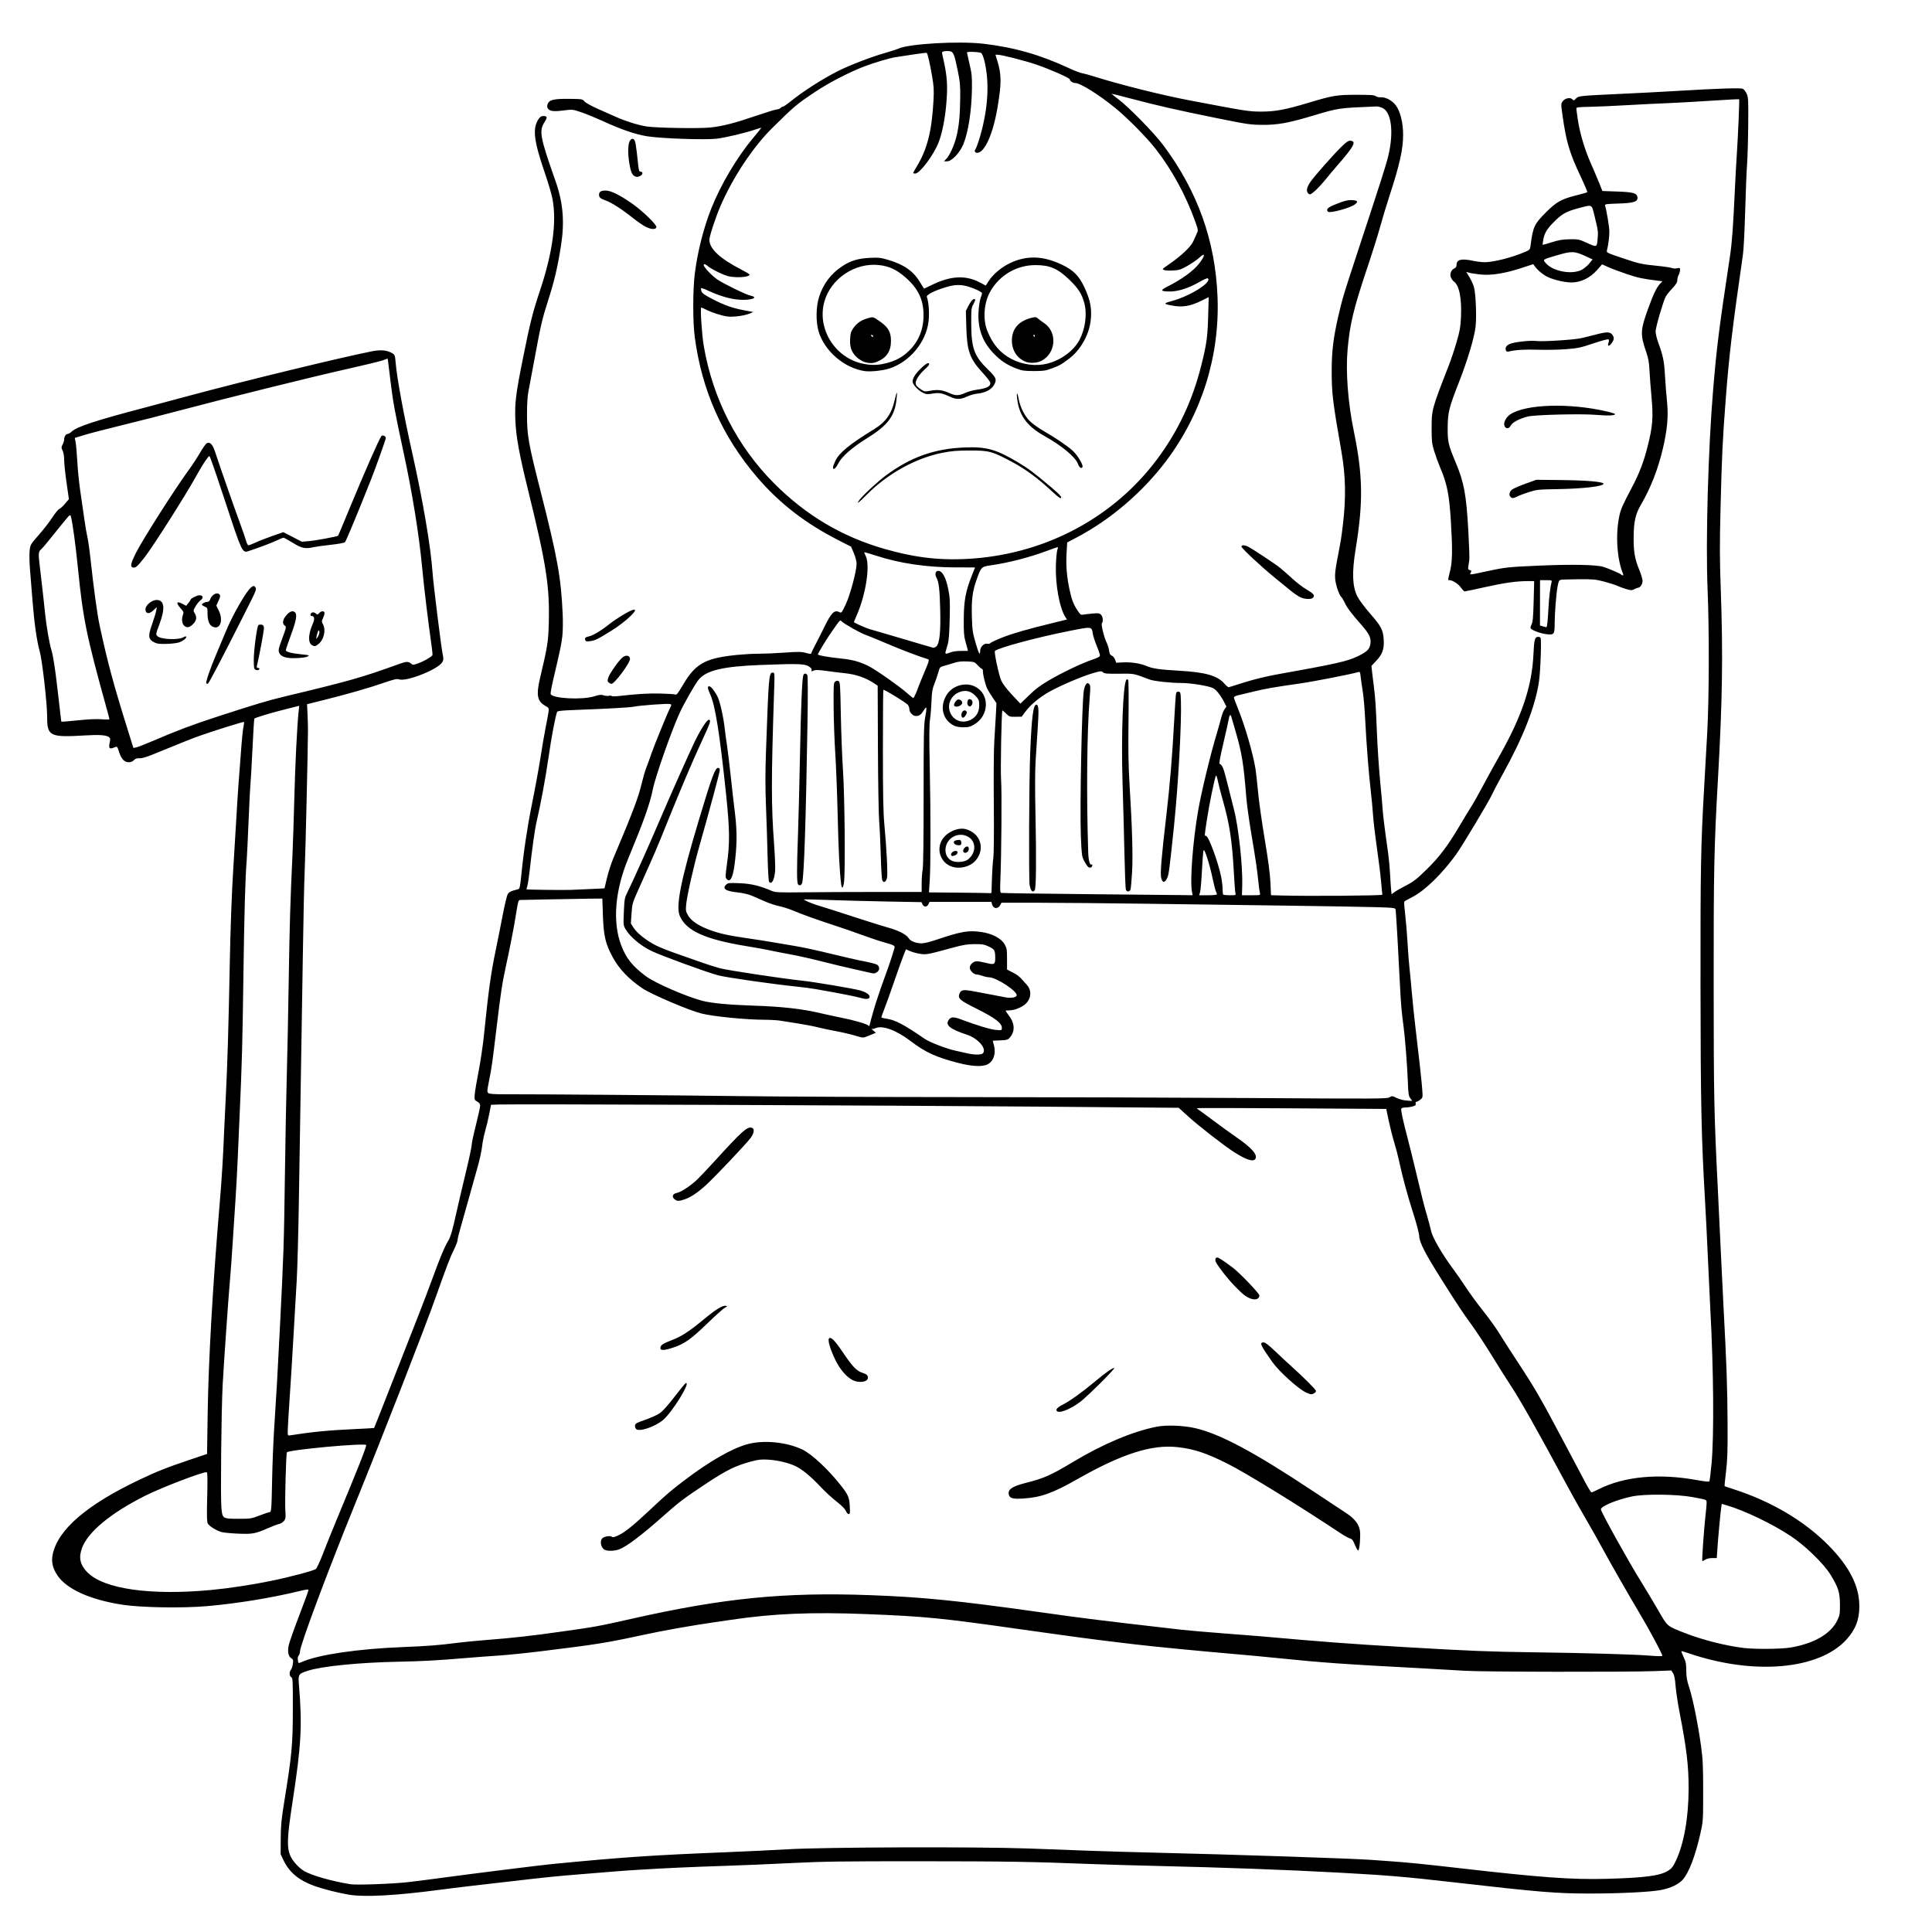 <?xml version="1.0" encoding="UTF-8" standalone="no"?>
<!-- Created with Inkscape (http://www.inkscape.org/) -->

<svg
   xmlns:dc="http://purl.org/dc/elements/1.1/"
   xmlns:cc="http://creativecommons.org/ns#"
   xmlns:rdf="http://www.w3.org/1999/02/22-rdf-syntax-ns#"
   xmlns:svg="http://www.w3.org/2000/svg"
   xmlns="http://www.w3.org/2000/svg"
   xmlns:sodipodi="http://sodipodi.sourceforge.net/DTD/sodipodi-0.dtd"
   xmlns:inkscape="http://www.inkscape.org/namespaces/inkscape"
   version="1.1"
   id="svg58"
   width="2730.667"
   height="2730.667"
   viewBox="0 0 2730.667 2730.667"
   sodipodi:docname="alfred_feels_poorly.svg"
   inkscape:version="0.92.2 5c3e80d, 2017-08-06">
  <defs
     id="defs62" />
  <sodipodi:namedview
     pagecolor="#ffffff"
     bordercolor="#666666"
     borderopacity="1"
     objecttolerance="10"
     gridtolerance="10"
     guidetolerance="10"
     inkscape:pageopacity="0"
     inkscape:pageshadow="2"
     inkscape:window-width="1279"
     inkscape:window-height="755"
     id="namedview60"
     showgrid="false"
     inkscape:pagecheckerboard="true"
     inkscape:zoom="0.19848632"
     inkscape:cx="1365.3334"
     inkscape:cy="1365.3334"
     inkscape:window-x="0"
     inkscape:window-y="0"
     inkscape:window-maximized="0"
     inkscape:current-layer="svg58" />
  <path
     style="fill:#000000;stroke-width:1.333"
     d="m 494,2678.069 c -16.149,-2.679 -37.318,-8.045 -50.307,-12.751 -21.265,-7.705 -34.928,-19.113 -42.807,-35.745 l -4.219,-8.906 0.117,-22 c 0.099,-18.614 0.879,-26.72 5.069,-52.667 10.713,-66.357 11.924,-79.336 12.041,-129.092 0.098,-41.623 -0.073,-45.193 -2.227,-46.399 -2.791,-1.563 -3.072,-7.452 -0.496,-10.403 1.01,-1.158 2.234,-4.87 2.72,-8.25 0.794,-5.523 0.557,-6.359 -2.341,-8.258 -4.152,-2.721 -5.358,-9.22 -3.416,-18.412 0.835,-3.952 7.447,-22.673 14.692,-41.602 7.246,-18.929 13.174,-35.196 13.174,-36.148 0,-1.322 -3.076,-0.983 -13,1.433 -39.637,9.65 -88.29,17.576 -130.342,21.233 -34.93,3.038 -93.273,2.058 -119.668,-2.009 -45.638,-7.032 -79.103,-22.177 -91.896,-41.587 -6.785,-10.296 -8.732,-19.03 -6.583,-29.537 7.132,-34.875 48.081,-70.147 122.391,-105.423 25.535,-12.122 38.066,-17.099 71.099,-28.238 l 24.667,-8.318 0.859,-57.161 c 1.137,-75.673 7.235,-181.945 17.128,-298.494 2.769,-32.628 4.719,-64.349 6.024,-98 0.441,-11.367 1.654,-36.567 2.695,-56 1.916,-35.75 3.932,-103.814 5.31,-179.333 0.994,-54.474 2.931,-106.378 5.349,-143.333 1.079,-16.5 2.862,-45.9 3.962,-65.333 1.833,-32.403 3.416,-54.96 7.439,-106 0.809,-10.267 2.038,-21.296 2.731,-24.51 0.693,-3.214 1.002,-6.102 0.686,-6.417 -0.645,-0.645 -41.107,11.979 -61.517,19.192 -12.354,4.366 -22.894,8.554 -65.333,25.958 -11.172,4.582 -17.5,6.459 -20.972,6.221 -3.702,-0.253 -5.674,0.413 -7.719,2.608 -1.826,1.96 -4.315,2.948 -7.425,2.948 -5.969,0 -10.288,-4.468 -13.329,-13.79 -3.015,-9.241 -2.699,-8.959 -7.717,-6.862 -6.096,2.547 -7.508,0.851 -5.833,-7.003 1.125,-5.277 0.98,-6.392 -1.027,-7.859 -3.943,-2.884 -13.697,-3.589 -33.256,-2.406 -50.136,3.033 -54.053,1.171 -54.058,-25.704 -0.004,-19.529 -6.982,-80.873 -10.658,-93.689 -3.906,-13.618 -7.606,-39.608 -9.971,-70.021 -1.026,-13.2 -2.601,-32.7 -3.5,-43.333 -0.913,-10.807 -1.208,-23.21 -0.668,-28.124 0.959,-8.727 1.054,-8.891 13.115,-22.667 6.682,-7.632 15.316,-18.776 19.187,-24.766 3.871,-5.99 8.184,-11.254 9.586,-11.699 1.401,-0.445 5.04,-3.764 8.085,-7.375 l 5.537,-6.567 -3.356,-23.444 c -1.846,-12.894 -3.355,-27.304 -3.355,-32.023 0,-5.13 -0.862,-10.387 -2.145,-13.077 -1.971,-4.133 -1.971,-4.834 0,-8.646 1.18,-2.281 2.145,-5.417 2.145,-6.968 0,-4.096 2.42,-7.979 4.974,-7.979 1.217,0 3.788,-1.508 5.712,-3.352 7.073,-6.776 33.829,-15.593 100.647,-33.164 15.4,-4.05 44.8,-11.906 65.333,-17.459 73.227,-19.802 213.563,-53.94 257.846,-62.724 12.045,-2.389 20.536,-1.87 27.469,1.68 5.448,2.789 5.648,3.254 6.697,15.57 1.789,21.01 11.345,72.815 23.203,125.79 15.249,68.121 26.322,133.321 28.814,169.658 1.084,15.8 12.072,104.434 14.26,115.031 1.365,6.611 1.306,8.38 -0.384,11.39 -5.774,10.286 -51.187,28.321 -61.47,24.411 -2.72,-1.034 -6.998,-0.034 -21.925,5.129 -20.771,7.184 -51.317,15.927 -85.177,24.38 l -22.667,5.659 0.661,14 c 0.364,7.7 0.641,18.2 0.617,23.333 -0.133,28.406 -3.58,175.867 -4.628,198 -0.677,14.3 -1.852,68 -2.61,119.333 -0.758,51.333 -1.992,127.533 -2.741,169.333 -0.749,41.8 -1.971,117.4 -2.715,168 -0.744,50.6 -2.212,106.1 -3.261,123.333 -1.05,17.233 -3.138,53.233 -4.641,80 -1.503,26.767 -3.921,65.861 -5.374,86.875 -1.453,21.015 -2.641,41.25 -2.641,44.967 0,6.625 0.072,6.747 3.667,6.173 29.449,-4.7 55.078,-7.213 88.734,-8.699 16.147,-0.713 29.53,-1.469 29.74,-1.679 0.21,-0.21 11.76,-29.465 25.666,-65.009 13.906,-35.545 30.368,-77.527 36.582,-93.294 6.214,-15.767 15.326,-39.704 20.247,-53.194 10.76,-29.49 16.538,-43.388 21.548,-51.826 4.167,-7.017 6.481,-14.843 12.515,-42.314 2.255,-10.267 7.97,-34.64 12.7,-54.163 4.73,-19.523 8.6,-37.575 8.6,-40.115 0,-2.54 2.7,-15.282 6,-28.315 3.3,-13.034 5.996,-25.282 5.992,-27.219 -0.007,-2.534 -1.161,-4.177 -4.118,-5.861 -3.967,-2.258 -4.091,-2.605 -3.564,-10 0.3,-4.214 2.749,-18.905 5.443,-32.648 2.693,-13.743 6.084,-36.543 7.534,-50.667 6.76,-65.823 9.736,-87.254 16.897,-121.68 2.593,-12.467 6.973,-34.485 9.733,-48.93 2.76,-14.445 6.006,-27.771 7.214,-29.614 1.364,-2.082 4.343,-3.901 7.866,-4.803 3.119,-0.798 6.36,-1.68 7.204,-1.96 1.588,-0.526 2.502,-4.989 3.83,-18.694 3.224,-33.27 8.666,-69.61 15.376,-102.667 4.317,-21.267 9.65,-50.367 11.851,-64.667 2.201,-14.3 5.45,-33.2 7.218,-42 1.769,-8.8 3.592,-18.7 4.051,-22 0.824,-5.923 0.765,-6.04 -4.58,-9.079 -11.395,-6.478 -12.994,-15.346 -7.177,-39.803 10.261,-43.144 11.504,-50.89 12.208,-76.075 1.462,-52.317 -3.373,-83.649 -28.963,-187.71 -13.014,-52.921 -17.345,-76.742 -18.308,-100.699 -0.956,-23.772 0.722,-37.156 11.113,-88.634 9.925,-49.17 13.562,-63.579 23.738,-94.052 17.894,-53.582 23.848,-97.437 17.605,-129.669 -1.249,-6.446 -5.819,-22.046 -10.157,-34.667 -16.531,-48.096 -18.483,-65.061 -9.046,-78.613 1.78,-2.557 3.713,-3.667 6.384,-3.667 5.493,0 5.897,1.808 1.84,8.234 -8.239,13.052 -6.846,20.665 15.33,83.766 10.781,30.676 13.041,57.69 7.666,91.641 -4.834,30.537 -9.282,49.427 -18.136,77.026 -8.455,26.355 -10.41,34.792 -19.464,84 -3.373,18.333 -7.088,38.133 -8.255,44 -1.45,7.29 -2.124,18.054 -2.13,34 -0.011,28.755 2.038,40.262 19.122,107.402 24.04,94.479 28.988,122.047 31.339,174.598 0.465,10.395 0.225,23.984 -0.542,30.667 -1.313,11.437 -2.794,18.51 -12.826,61.235 -2.398,10.212 -4.054,19.364 -3.68,20.338 2.479,6.46 44.624,8.649 61.87,3.213 7.192,-2.267 9.587,-2.508 13.024,-1.31 2.316,0.807 5.663,1.103 7.439,0.658 1.775,-0.446 3.529,-0.323 3.897,0.272 0.368,0.595 4.755,0.624 9.748,0.063 27.217,-3.055 41.66,-3.919 59.079,-3.534 10.633,0.235 20.241,0.88 21.351,1.434 1.549,0.773 3.833,-2.119 9.833,-12.451 14.7,-25.312 26.462,-34.518 50.816,-39.774 14.324,-3.091 39.469,-5.48 57.563,-5.468 7.207,0.005 23.394,-0.711 35.97,-1.59 19.955,-1.395 23.817,-1.334 30.333,0.48 5.148,1.433 7.47,1.616 7.479,0.59 0.01,-0.819 2.42,-5.988 5.363,-11.488 2.943,-5.5 8.715,-16.9 12.826,-25.333 10.283,-21.094 14.539,-25.219 21.936,-21.26 2.391,1.279 3.159,0.283 8.478,-11 6.384,-13.542 15.384,-47.193 15.384,-57.523 0,-3.59 -1.539,-9.578 -3.877,-15.085 l -3.877,-9.132 -18.456,-9.416 c -46.256,-23.599 -83.127,-52.206 -114.361,-88.728 -49.222,-57.556 -78.077,-122.399 -88.114,-198.009 -2.831,-21.326 -2.838,-66.262 -0.014,-89.181 3.859,-31.315 12.425,-65.138 23.635,-93.322 13.266,-33.351 36.318,-72.111 58.907,-99.044 6.319,-7.535 11.49,-13.953 11.49,-14.262 0,-0.309 -3.45,0.644 -7.667,2.117 -13.698,4.787 -42.026,11.566 -55.163,13.201 -15.827,1.969 -79.053,-0.212 -98.504,-3.398 -16.613,-2.721 -35.985,-9.303 -60.917,-20.697 -11.146,-5.094 -25.72,-11.089 -32.388,-13.323 -12.115,-4.059 -12.132,-4.061 -25.397,-2.405 -14.033,1.751 -19.176,1.012 -21.775,-3.13 -0.962,-1.533 -0.997,-3.468 -0.107,-6 2.098,-5.973 8.754,-7.565 30.585,-7.318 18.194,0.207 18.735,0.297 21.375,3.552 1.534,1.892 9.341,6.296 18,10.154 8.41,3.748 20.493,9.118 26.85,11.935 13.599,6.025 30.318,11.256 42.442,13.28 13.386,2.235 75.742,3.267 91.333,1.512 17.426,-1.962 34.35,-6.347 65.215,-16.899 13.868,-4.741 26.575,-8.62 28.238,-8.62 1.663,0 3.923,-0.9 5.023,-2 1.1,-1.1 2.727,-2 3.614,-2 0.888,0 5.581,-3.2 10.429,-7.111 18.239,-14.715 45.691,-32.271 67.92,-43.435 15.453,-7.761 46.226,-19.609 64.555,-24.853 8.987,-2.571 18.16,-5.525 20.384,-6.563 14.671,-6.848 85.201,-10.888 119.795,-6.861 43.639,5.08 80.797,15.705 121.596,34.77 7.031,3.286 14.984,6.342 17.674,6.793 2.69,0.451 9.691,2.334 15.557,4.185 37.988,11.985 96.234,26.605 136.667,34.304 80.261,15.282 84.04,15.874 101.333,15.863 19.917,-0.012 33.611,-2.556 66.08,-12.275 35.539,-10.638 40.419,-11.452 68.712,-11.469 19.751,-0.012 25.267,0.38 27.133,1.926 1.324,1.097 4.457,1.798 7.209,1.612 6.671,-0.449 15.866,4.504 20.999,11.311 6.358,8.433 10.378,24.628 10.376,41.803 0,20.295 -4.875,42.109 -19.212,86 -4.312,13.2 -10.29,33 -13.285,44 -2.995,11 -11.093,36.8 -17.994,57.333 -19.478,57.948 -24.848,80.189 -27.989,115.909 -2.791,31.744 0.485,75.13 8.681,114.962 13.002,63.194 13.605,100.507 2.697,167.129 -5.42,33.105 -4.707,52.816 2.427,67.039 2.314,4.614 10.091,15.098 17.526,23.627 16.281,18.677 18.91,23.689 19.714,37.594 0.771,13.32 -1.821,20.537 -10.781,30.01 l -6.568,6.945 0.887,8.392 c 0.488,4.616 1.717,14.692 2.732,22.392 1.81,13.733 2.666,26.688 3.966,60 0.972,24.901 3.24,58.324 5.384,79.333 1.048,10.267 2.265,24.067 2.705,30.667 0.731,10.966 2.797,27.609 7.96,64.132 1.047,7.406 2.245,20.306 2.662,28.667 0.417,8.361 1.076,18.349 1.464,22.196 l 0.707,6.995 4.238,-3.155 c 2.331,-1.736 9.72,-5.959 16.42,-9.385 10.358,-5.297 14.676,-8.667 28.842,-22.506 18.038,-17.623 29.815,-33.187 46.376,-61.291 5.289,-8.976 12.659,-21.119 16.377,-26.986 3.718,-5.867 11.015,-18.767 16.215,-28.667 5.2,-9.9 16.09,-29.7 24.2,-44 31.399,-55.368 45.652,-97.778 47.791,-142.203 1.034,-21.481 1.849,-24.983 5.955,-25.58 1.701,-0.247 3.537,0.269 4.08,1.147 1.579,2.556 0,47.37 -2.179,61.97 -5.307,35.495 -22.012,78.12 -51.527,131.477 -6.332,11.446 -12.954,24.046 -14.716,28 -4.159,9.33 -41.943,72.421 -50.619,84.522 -19.807,27.626 -44.606,51.766 -62.344,60.684 -5.737,2.885 -10.762,5.78 -11.166,6.434 -0.404,0.654 0.135,8.32 1.199,17.036 1.064,8.715 2.589,26.946 3.389,40.513 0.8,13.567 1.99,29.167 2.644,34.667 0.654,5.5 2.144,21.1 3.31,34.667 1.166,13.567 3.554,36.667 5.307,51.333 5.304,44.38 8.779,76.168 9.601,87.812 0.768,10.879 0.725,11.085 -2.915,13.948 -2.032,1.598 -4.457,2.906 -5.39,2.906 -1.017,0 -1.427,1.027 -1.024,2.568 0.539,2.059 -0.345,2.851 -4.458,3.993 -2.821,0.783 -7.399,1.428 -10.172,1.432 -2.958,0 -5.323,0.74 -5.722,1.78 -0.775,2.019 2.261,16.104 9.102,42.227 2.592,9.9 6.925,27.3 9.629,38.667 10.92,45.91 13.111,54.628 17.431,69.333 2.477,8.433 5.186,18.633 6.02,22.667 1.81,8.755 15.495,32.534 29.741,51.681 5.314,7.142 14.181,19.885 19.704,28.319 5.523,8.433 16.588,23.524 24.59,33.536 8.002,10.011 18.122,24.111 22.491,31.333 4.368,7.222 16.447,26.031 26.841,41.798 22.971,34.845 31.779,50.094 63.148,109.333 13.397,25.3 27.626,52.15 31.619,59.667 3.993,7.517 7.843,13.667 8.555,13.667 0.712,0 5.329,-2.031 10.261,-4.513 36.282,-18.262 85.666,-22.71 140.063,-12.615 8.566,1.59 15.559,2.296 16.165,1.632 0.587,-0.643 2.052,-12.27 3.254,-25.837 3.58,-40.385 2.799,-132.662 -1.845,-218 -0.718,-13.2 -2.221,-45 -3.339,-70.667 -1.118,-25.667 -2.938,-62.243 -4.044,-81.281 -5.314,-91.442 -6.301,-138.251 -6.454,-306.052 -0.151,-165.174 0.428,-196.429 5.19,-280 1.065,-18.7 2.965,-52.3 4.222,-74.667 2.788,-49.631 3.061,-144.997 0.584,-204.667 -2.822,-67.983 0.808,-198.162 7.862,-281.962 5.189,-61.642 8.112,-84.809 23.855,-189.058 2.777,-18.389 4.472,-41.403 6.798,-92.314 0.754,-16.5 1.963,-38.7 2.687,-49.333 1.776,-26.078 4.05,-79.029 3.422,-79.658 -0.278,-0.278 -19.019,0.7 -41.646,2.174 -22.627,1.474 -50.74,3.032 -62.474,3.462 -11.733,0.43 -36.633,1.673 -55.333,2.762 -18.7,1.089 -42.248,2.118 -52.328,2.287 -14.488,0.243 -18.329,0.69 -18.333,2.136 0,1.006 0.93,8.133 2.075,15.839 2.843,19.144 9.682,42.147 18.39,61.852 4.006,9.064 9.321,21.58 11.812,27.813 l 4.53,11.333 20.594,0.721 c 23.167,0.811 28.32,2.27 29.008,8.212 0.718,6.203 -5.224,8.109 -27.451,8.807 -16.776,0.527 -18.959,0.855 -18.389,2.762 2.379,7.955 6.091,30.552 6.084,37.04 -0.013,7.387 -1.411,18.452 -3.274,25.807 -1.001,3.952 -1.588,3.666 27.689,13.449 17.377,5.806 22.243,6.845 40.627,8.676 11.487,1.144 21.962,2.655 23.277,3.359 1.315,0.704 4.483,0.887 7.039,0.408 4.244,-0.796 4.647,-0.598 4.64,2.276 0,1.732 -0.904,4.867 -2,6.967 -1.095,2.1 -1.992,5.595 -1.992,7.766 0,2.944 -1.819,5.868 -7.163,11.514 -3.94,4.162 -8.078,9.368 -9.195,11.568 -3.845,7.57 -14.308,43.549 -14.28,49.104 0.016,3.059 1.556,9.763 3.424,14.896 7.259,19.952 8.595,26.402 9.807,47.333 0.658,11.367 1.965,28.017 2.905,37 2.149,20.552 0.451,39.475 -6.011,67.02 -6.681,28.473 -17.32,55.617 -30.837,78.676 -7.751,13.222 -10.18,24.022 -10.34,45.97 -0.149,20.516 1.605,30.686 7.937,46 2.577,6.233 4.686,13.32 4.687,15.748 8e-4,4.375 -3.329,9.578 -6.139,9.594 -0.803,0.004 -3.251,0.942 -5.441,2.084 -3.614,1.884 -4.658,1.877 -11.333,-0.081 -4.044,-1.186 -9.878,-3.304 -12.964,-4.706 -3.086,-1.403 -11.486,-4.089 -18.667,-5.971 -11.726,-3.072 -15.363,-3.404 -35.722,-3.26 -12.467,0.088 -23.921,0.448 -25.453,0.801 -2.245,0.516 -3.093,2.306 -4.366,9.214 -1.972,10.703 -4.111,37.666 -4.151,52.332 -0.043,15.449 -0.725,16.398 -11.064,15.381 -8.059,-0.793 -21.181,-5.581 -22.895,-8.354 -0.466,-0.753 0.132,-3.262 1.329,-5.576 1.73,-3.344 2.329,-10.046 2.924,-32.706 l 0.749,-28.5 -9.203,0.023 c -16.113,0.04 -33.121,2.456 -60.777,8.632 -14.805,3.306 -27.558,5.989 -28.339,5.961 -0.781,-0.028 -3.048,-2.404 -5.037,-5.281 -3.49,-5.047 -12.095,-10.669 -16.33,-10.669 -2.53,0 -2.601,1.125 0.818,-12.895 3.309,-13.567 3.577,-29.695 1.162,-69.862 -2.259,-37.564 -5.302,-53.091 -14.78,-75.406 -2.841,-6.69 -6.798,-17.49 -8.793,-24 -3.252,-10.615 -3.629,-13.901 -3.65,-31.837 -0.032,-27.07 0.061,-27.409 24.458,-90 3.001,-7.7 7.893,-22.4 10.871,-32.667 4.537,-15.644 5.53,-21.258 6.132,-34.667 1.225,-27.293 -2.42,-45.451 -10.219,-50.914 -1.293,-0.906 -3.088,-3.425 -3.988,-5.6 -2.003,-4.837 0.28,-10.753 4.943,-12.802 2.001,-0.88 2.994,-2.469 2.994,-4.793 0,-7.757 6.662,-9.445 23.334,-5.914 5.133,1.087 12.493,1.987 16.356,2 12.532,0.041 38.88,-6.676 57.249,-14.595 6.685,-2.882 6.968,-3.218 7.726,-9.187 3.335,-26.25 5.205,-30.249 21.919,-46.883 14.861,-14.79 21.576,-18.527 42.989,-23.924 7.954,-2.005 14.796,-3.98 15.206,-4.389 0.409,-0.409 -3.744,-10.251 -9.23,-21.871 -15.842,-33.556 -20.473,-49.081 -25.689,-86.119 -2.381,-16.91 -2.38,-17.01 0.34,-20.667 3.259,-4.384 10.987,-5.732 13.753,-2.399 1.536,1.85 2.05,1.726 4.706,-1.141 3.647,-3.936 4.736,-4.051 64.009,-6.787 24.2,-1.117 58.7,-2.918 76.667,-4.002 58.863,-3.551 91.945,-4.647 95.224,-3.153 1.67,0.761 4.156,3.879 5.524,6.929 2.269,5.059 2.458,8.933 2.165,44.212 -0.177,21.267 -0.915,46.467 -1.64,56 -0.725,9.533 -1.922,39.233 -2.659,66 -0.738,26.767 -2.164,54.367 -3.169,61.333 -14.881,103.09 -19.405,140.896 -24.093,201.333 -4.606,59.38 -5.666,81.28 -7.519,155.333 -1.318,52.658 -1.272,73.215 0.259,116 3.346,93.509 2.4,156.407 -4.075,270.667 -5.356,94.519 -6.011,126.283 -5.939,288 0.071,159.208 0.564,183.351 5.925,290 1.419,28.233 3.219,66.033 3.999,84 0.78,17.967 2.578,54.567 3.994,81.333 4.362,82.407 5.448,113.492 5.732,164 0.227,40.206 -0.152,52.22 -2.178,69.104 -1.349,11.24 -2.249,20.603 -2,20.805 0.248,0.202 5.382,1.937 11.408,3.856 53.55,17.046 100.899,44.89 135.044,79.411 29.891,30.221 43.928,57.737 43.98,86.211 0.036,19.34 -5.481,33.472 -18.647,47.773 -38.98,42.337 -131.362,50.185 -222.558,18.906 -5.441,-1.866 -10.099,-3.186 -10.353,-2.932 -0.253,0.253 1.198,4.002 3.225,8.33 3.107,6.633 3.691,9.651 3.716,19.203 0.024,9.074 0.865,13.858 4.22,24 5.029,15.207 12.658,53.107 16.698,82.952 2.509,18.533 2.939,27.868 2.938,63.715 -9e-4,41.111 -0.08,42.353 -3.726,58.667 -7.201,32.218 -16.472,56.505 -25.297,66.273 -5.842,6.466 -17.23,11.827 -30.532,14.372 -15.08,2.885 -56.369,4.962 -99.665,5.013 -47.574,0.056 -70.89,-1.846 -191.333,-15.606 -71.305,-8.146 -95.006,-10.148 -165.333,-13.967 -74.029,-4.02 -161.531,-7.238 -256,-9.414 -31.533,-0.727 -72.933,-1.93 -92,-2.675 -84.339,-3.293 -122.36,-3.909 -244,-3.949 -110.648,-0.036 -136.846,0.337 -181.333,2.586 -28.6,1.446 -71.5,3.248 -95.333,4.006 -44.73,1.422 -80.044,3.024 -119.333,5.414 -20.187,1.228 -36.538,2.501 -103.333,8.044 -9.9,0.822 -30.9,2.954 -46.667,4.739 -69.528,7.872 -110.43,12.704 -134,15.831 -59.316,7.869 -104.02,10.272 -125.333,6.735 z m 83.333,-17.935 c 12.1,-1.422 35.5,-4.424 52,-6.672 39.917,-5.438 134.614,-17.243 151.333,-18.866 99.972,-9.704 140.497,-12.46 244.667,-16.636 28.233,-1.132 67.533,-3.012 87.333,-4.177 52.564,-3.094 268.422,-3.803 341.333,-1.121 29.333,1.079 69.833,2.572 90,3.318 20.167,0.746 62.767,1.969 94.667,2.718 100.673,2.365 272.716,8.102 298,9.938 5.133,0.373 18.333,1.317 29.333,2.098 24.652,1.75 47.068,4.005 98.684,9.928 113.265,12.996 156.647,16.138 205.316,14.868 54.533,-1.423 76.357,-4.282 87.726,-11.492 4.94,-3.133 6.965,-5.702 10.734,-13.616 11.619,-24.402 18.208,-61.639 18.206,-102.896 0,-32.187 -2.818,-55.88 -12.701,-106.859 -2.559,-13.2 -5.143,-30.31 -5.741,-38.022 -0.779,-10.037 -1.796,-15.104 -3.58,-17.826 l -2.493,-3.804 -23.409,0.91 c -38.207,1.486 -243.746,1.135 -268.075,-0.458 -12.1,-0.792 -39.1,-2.347 -60,-3.454 -114.081,-6.045 -140.35,-7.907 -206,-14.598 -17.6,-1.794 -43.4,-4.219 -57.333,-5.39 -44.895,-3.771 -118.397,-10.91 -144,-13.985 -5.867,-0.705 -18.467,-2.217 -28,-3.361 -33.776,-4.053 -70.061,-8.924 -129.333,-17.361 -116.312,-16.556 -137.53,-18.659 -221.817,-21.982 -77.299,-3.047 -131.556,-0.753 -190.85,8.07 -4.767,0.709 -14.967,2.195 -22.667,3.302 -32.938,4.734 -73.43,11.927 -102,18.119 -51.984,11.267 -64.066,13.197 -144.667,23.111 -20.167,2.48 -46.867,5.185 -59.333,6.01 -12.467,0.825 -32.867,2.357 -45.333,3.405 -42.175,3.545 -61.232,4.591 -96.667,5.307 -55.506,1.121 -108.315,6.416 -127.644,12.801 -13.617,4.497 -13.772,4.764 -12.417,21.209 4.675,56.725 3.142,84.029 -9.245,164.667 -7.704,50.147 -8.219,63.821 -2.86,75.936 3.265,7.382 11.991,16.927 19.492,21.323 10.573,6.196 38.98,14.262 65.341,18.552 8.498,1.383 61.015,-0.545 82,-3.011 z M 427.709,2348.547 c 23.495,-10.045 78.578,-18.081 140.957,-20.565 35.869,-1.428 52.249,-2.696 77.333,-5.985 8.067,-1.058 26.367,-2.85 40.667,-3.983 40.273,-3.19 62.193,-5.642 107.832,-12.063 47.723,-6.714 50.504,-7.224 98.168,-17.971 129.85,-29.278 215.857,-37.818 336.667,-33.427 74.096,2.693 124.434,7.732 240.667,24.096 64.666,9.104 84.232,11.532 199.333,24.738 9.167,1.052 36.167,3.398 60,5.213 23.833,1.815 46.933,3.621 51.333,4.012 94.705,8.42 123.606,10.59 205.333,15.416 89.23,5.27 119.521,6.499 179.333,7.278 76.191,0.992 146.572,3.021 167.181,4.818 8.716,0.76 16.343,0.886 16.95,0.279 1.037,-1.037 -18.129,-36.89 -33.037,-61.799 -13.498,-22.554 -41.613,-71.737 -51.792,-90.603 -5.737,-10.633 -16.405,-29.533 -23.705,-42 -7.301,-12.467 -19.403,-34.067 -26.893,-48 -41.239,-76.714 -66.116,-120.744 -79.758,-141.167 -4.348,-6.509 -15.692,-24.509 -25.209,-40 -9.517,-15.492 -22.564,-35.366 -28.992,-44.166 -12.816,-17.546 -18.375,-25.93 -42.878,-64.667 -22.481,-35.541 -30.933,-51.93 -31.253,-60.6 -0.146,-3.96 -3.582,-17.166 -8.344,-32.066 -8.439,-26.408 -15.363,-51.975 -20.222,-74.667 -1.57,-7.333 -4.644,-19.099 -6.83,-26.147 -2.186,-7.048 -5.611,-20.547 -7.611,-30 l -3.636,-17.186 -133.318,-0.851 c -73.325,-0.468 -133.613,-0.573 -133.974,-0.233 -0.36,0.34 0.239,1.119 1.333,1.731 1.094,0.612 10.689,7.634 21.322,15.604 10.633,7.969 24.917,18.312 31.742,22.983 22.189,15.189 31.237,25.2 28.09,31.081 -2.693,5.032 -12.421,2.055 -30.209,-9.248 -13.47,-8.559 -49.681,-36.679 -64.199,-49.855 L 1666,1565.757 l -204,-1.705 c -202.253,-1.69 -732.932,-3.772 -756.003,-2.966 l -12.003,0.419 -2.486,12.842 c -1.367,7.063 -3.966,17.944 -5.773,24.181 -1.808,6.236 -3.787,16.168 -4.397,22.072 -0.611,5.904 -3.514,19.134 -6.453,29.4 -2.938,10.267 -8.738,30.967 -12.887,46 -4.149,15.033 -9.296,33.288 -11.437,40.566 -2.141,7.278 -3.893,14.642 -3.893,16.363 0,1.722 -2.321,7.767 -5.157,13.434 -5.154,10.298 -10.727,24.835 -24.904,64.97 -15.54,43.995 -75.217,197.103 -114.592,294 -39.487,97.173 -78.013,200.303 -78.013,208.834 0,1.992 -0.832,4.57 -1.849,5.728 -1.136,1.293 -1.592,3.777 -1.182,6.438 0.778,5.051 0.397,4.926 6.741,2.214 z m 427.378,-157.89 c -5.505,-2.218 -7.866,-12.355 -3.819,-16.401 2.687,-2.687 11.163,-4.112 13.403,-2.252 1.367,1.135 3.533,0.704 8.973,-1.784 9.045,-4.137 22.283,-14.751 44.356,-35.564 23.563,-22.218 30.507,-28.165 50.667,-43.392 34.698,-26.209 65.633,-43.899 87.364,-49.961 22.877,-6.381 55.682,-3.253 77.969,7.436 13.541,6.494 36.769,28.206 54.842,51.262 9.974,12.723 11.542,16.443 12.226,29 0.516,9.476 0.302,11 -1.55,11 -1.182,0 -2.992,-2.016 -4.021,-4.48 -1.208,-2.892 -5.931,-7.649 -13.322,-13.422 -6.298,-4.918 -16.414,-14.261 -22.481,-20.762 -12.641,-13.546 -25.204,-24.029 -34.357,-28.668 -9.496,-4.812 -25.863,-8.811 -39.336,-9.612 -10.135,-0.602 -13.969,-0.186 -24.667,2.679 -21.407,5.732 -34.481,12.135 -62.197,30.462 -31.068,20.543 -39.297,26.682 -57.743,43.083 -34.438,30.618 -55.832,46.876 -66.755,50.73 -6.193,2.185 -15.01,2.477 -19.55,0.647 z m 1060.961,-4.771 c -3.958,-9.565 -4.602,-10.425 -8.853,-11.825 -2.124,-0.699 -7.963,-3.999 -12.975,-7.333 -59.316,-39.453 -133.475,-85.063 -159.553,-98.13 -29.948,-15.006 -47.248,-20.715 -70.457,-23.252 -36.465,-3.986 -78.403,9.429 -141.523,45.268 -34.948,19.843 -51.306,25.72 -76.104,27.343 -14.62,0.956 -19.442,-0.267 -20.693,-5.253 -1.885,-7.511 4.319,-11.853 24.02,-16.813 25.473,-6.413 35.619,-10.915 66.706,-29.6 42.219,-25.377 84.235,-43.089 118.044,-49.762 13.914,-2.747 37.602,-1.876 54.672,2.009 34.765,7.912 83.381,33.889 166,88.697 21.267,14.108 42.97,28.467 48.23,31.909 10.987,7.189 17.182,15.36 18.547,24.461 1.058,7.052 -0.402,25.856 -2.143,27.615 -0.725,0.732 -2.291,-1.4 -3.919,-5.333 z M 898.853,2019.558 c -0.949,-1.143 -1.529,-3.422 -1.289,-5.064 0.365,-2.499 2.75,-3.779 14.636,-7.853 7.817,-2.679 17.107,-6.948 20.667,-9.495 3.979,-2.848 11.922,-11.76 20.651,-23.171 7.801,-10.198 14.851,-18.765 15.667,-19.037 8.061,-2.687 -19.337,41.665 -32.3,52.288 -12.087,9.904 -34.117,17.048 -38.031,12.332 z M 1495,1995.131 c -4.111,-1.694 -1.434,-5.548 6.667,-9.601 10.249,-5.128 28,-17.819 45.667,-32.648 15.486,-12.999 25.422,-19.963 27.498,-19.271 1.823,0.608 -38.169,40.336 -48.161,47.844 -12.402,9.318 -26.975,15.612 -31.67,13.677 z m 351,-26.965 c -10.951,-5.015 -38.254,-29.72 -47.835,-43.283 -16.745,-23.705 -18.451,-27.549 -12.226,-27.549 2.309,0 7.121,3.667 16.333,12.448 7.183,6.846 16.96,15.947 21.727,20.224 18.347,16.462 36,34.094 36,35.956 0,2.052 -3.951,4.725 -6.912,4.676 -0.965,-0.016 -4.154,-1.128 -7.088,-2.472 z m -641.208,-17.697 c -8.676,-4.575 -17.85,-15.374 -24.186,-28.469 -7.242,-14.969 -11.065,-28.074 -8.838,-30.301 2.755,-2.755 8.292,2.943 20.48,21.073 12.407,18.456 18.574,24.882 26.252,27.352 6.406,2.062 8.168,3.606 8.168,7.157 0,6.151 -12.735,8.006 -21.875,3.187 z m -271.459,-45.149 c 0,-3.932 3.686,-6.474 16.227,-11.192 13.411,-5.045 24.561,-12.295 45.106,-29.329 16.832,-13.955 26.434,-19.895 31.014,-19.186 2.797,0.433 2.727,0.602 -1.118,2.673 -2.257,1.216 -13.657,11.423 -25.333,22.681 -22.944,22.124 -31.654,28.288 -47.477,33.6 -12.759,4.283 -18.419,4.514 -18.419,0.752 z m 834.513,-69.838 c -6.73,-2.39 -10.994,-5.725 -22.652,-17.719 -9.601,-9.877 -22.908,-26.751 -26.448,-33.535 -1.832,-3.511 -1.042,-6.896 1.609,-6.896 2.029,0 8.621,4.292 22.004,14.327 9.815,7.359 37.654,36.466 37.619,39.332 -0.06,4.958 -5.327,6.908 -12.133,4.491 z M 953.312,1694.917 c -4.201,-3.402 -2.616,-7.709 3.241,-8.808 5.479,-1.028 17.754,-8.883 27.099,-17.341 3.842,-3.477 15.539,-15.722 25.995,-27.212 39.29,-43.176 46.491,-49.629 53.055,-47.546 3.994,1.268 3.301,7.331 -1.614,14.122 -5.752,7.947 -50.906,55.651 -63.447,67.03 -11.893,10.79 -21.259,17.029 -30.041,20.011 -8.134,2.762 -10.615,2.717 -14.288,-0.257 z m 1576.719,633.788 c 33.742,-5.473 57.899,-19.518 67.008,-38.959 3.292,-7.025 3.619,-9.109 3.519,-22.412 -0.125,-16.857 -2.404,-23.958 -13.423,-41.835 -9.693,-15.726 -35.777,-41.006 -56.32,-54.584 -25.952,-17.153 -65.231,-35.996 -90.381,-43.358 l -6.9,-2.02 -0.769,4.898 c -0.995,6.34 -4.344,42.581 -5.449,58.975 l -0.859,12.744 h -6.404 c -3.884,0 -7.823,0.93 -10.011,2.363 -1.983,1.3 -3.783,2.165 -3.999,1.923 -0.781,-0.874 2.081,-42.264 4.394,-63.535 2.234,-20.547 2.238,-21.83 0.079,-22.986 -1.258,-0.673 -9.989,-2.549 -19.401,-4.168 -23.076,-3.97 -67.193,-4.332 -84.447,-0.694 -21.915,4.621 -44,13.809 -44,18.305 0,3.421 38.98,73.549 56.952,102.459 7.127,11.465 18.119,29.819 24.428,40.786 12.973,22.555 11.699,21.479 37.287,31.484 25.081,9.807 58.353,18.221 83.784,21.189 15.701,1.832 52.057,1.51 64.913,-0.575 z M 298.667,2247.227 c 24.752,-2.324 57.569,-7.294 84,-12.721 28.022,-5.754 61.182,-14.594 63.96,-17.051 1.319,-1.167 5.858,-11.121 10.087,-22.121 4.229,-11 13.061,-32.9 19.628,-48.667 29.11,-69.893 42.286,-103.24 41.215,-104.31 -3.06,-3.06 -108.321,6.631 -112.002,10.312 -1.255,1.255 -3.117,69.123 -2.253,82.113 0.677,10.175 0.46,11.831 -1.953,14.898 -1.493,1.898 -4.657,3.856 -7.031,4.352 -2.374,0.496 -9.417,3.147 -15.65,5.891 -17.796,7.833 -21.728,8.547 -42.375,7.691 -10.06,-0.417 -20.576,-1.438 -23.368,-2.269 -7.54,-2.243 -17.361,-8.412 -19.263,-12.1 -1.284,-2.488 -1.469,-11.186 -0.798,-37.373 0.601,-23.421 0.434,-34.403 -0.532,-35 -2.904,-1.795 -63.095,21.134 -86.986,33.135 -48.777,24.503 -80.708,50.846 -89.348,73.711 -5.162,13.661 -2.855,24.162 7.624,34.703 23.415,23.554 89.154,32.87 175.046,24.807 z M 366.851,2142 c 6.646,-2.567 12.912,-4.667 13.924,-4.667 2.765,0 2.992,-2.709 3.834,-45.816 0.428,-21.899 1.643,-53.099 2.701,-69.333 3.611,-55.413 4.724,-74.876 8.015,-140.184 5.716,-113.431 5.957,-120.642 7.329,-219.333 0.739,-53.167 1.942,-117.067 2.674,-142 0.732,-24.933 1.946,-84.333 2.698,-132 1.301,-82.427 2.231,-113.968 5.292,-179.333 0.738,-15.767 1.95,-52.667 2.694,-82 1.205,-47.554 3.871,-100.98 6.097,-122.214 l 0.791,-7.547 -18.45,4.622 c -22.338,5.596 -44.109,12.175 -44.987,13.596 -0.354,0.573 -1.577,20.504 -2.719,44.293 -1.142,23.788 -2.362,45.051 -2.713,47.251 -0.351,2.2 -1.539,25.6 -2.642,52 -1.102,26.4 -2.326,51.9 -2.718,56.667 -2.001,24.29 -3.413,74.272 -4.671,165.333 -1.309,94.767 -2.036,121.418 -5.309,194.667 -0.737,16.5 -1.979,44.7 -2.758,62.667 -0.78,17.967 -2.278,45.267 -3.329,60.667 -1.051,15.4 -2.826,42.4 -3.943,60 -1.117,17.6 -2.611,38.3 -3.318,46 -2.182,23.733 -9.225,124.518 -10.669,152.667 -1.874,36.534 -3.108,157.118 -1.765,172.631 1.383,15.99 1.382,15.989 24.81,16.016 16.318,0.019 17.569,-0.181 29.134,-4.647 z M 1993.31,1552.254 c -2.402,-3.248 -2.854,-6.215 -3.409,-22.333 -0.683,-19.863 -3.915,-62.306 -5.832,-76.587 -3.074,-22.898 -4.124,-34.848 -5.393,-61.333 -2.064,-43.1 -5.509,-102.961 -6.109,-106.156 -0.512,-2.731 -1.413,-2.85 -27.549,-3.671 -14.861,-0.467 -72.619,-1.451 -128.352,-2.187 -55.733,-0.736 -144.533,-1.936 -197.333,-2.666 -52.8,-0.73 -120.269,-1.353 -149.932,-1.383 l -53.932,-0.055 -1.694,3.234 c -3.232,6.168 -9.985,5.541 -11.647,-1.081 l -0.845,-3.369 h -43.761 -43.761 l -1.519,3.333 c -1.943,4.264 -6.49,4.378 -8.389,0.211 l -1.423,-3.122 -48.215,-0.891 c -26.518,-0.49 -63.788,-1.462 -82.822,-2.161 -19.033,-0.698 -34.833,-1.042 -35.111,-0.765 -0.725,0.725 11.216,5.867 19.05,8.204 9.465,2.823 26.273,8.189 60,19.156 16.133,5.246 33.833,10.76 39.333,12.254 14.696,3.991 26.361,9.88 29.369,14.826 2.798,4.601 10.26,7.566 19.129,7.601 2.84,0.011 11.54,-2.128 19.333,-4.754 36.079,-12.157 46.008,-13.898 64.376,-11.291 15.426,2.19 28.349,9.011 33.126,17.486 3.001,5.324 3.333,7.39 3.333,20.738 v 14.825 l 8.178,4.24 c 7.751,4.018 9.809,5.84 20.155,17.842 7.321,8.492 5.541,20.952 -3.998,27.997 -6.028,4.452 -14.744,7.603 -21.028,7.603 -2.919,0 -5.306,0.295 -5.306,0.655 0,0.36 2.083,3.385 4.63,6.721 8.374,10.97 8.905,22.258 1.454,30.921 -2.865,3.331 -4.14,3.717 -13.725,4.152 l -10.566,0.48 1.774,6.84 c 3.031,11.684 -0.854,22.675 -9.455,26.757 -7.297,3.463 -21.752,2.761 -40.14,-1.948 -32.552,-8.337 -46.938,-14.944 -69.078,-31.728 -19.97,-15.138 -39.518,-22.097 -49.187,-17.51 -2.248,1.067 -4.295,1.266 -5.385,0.524 -0.967,-0.658 0.055,0.403 2.272,2.357 l 4.03,3.553 -3.312,1.301 c -1.821,0.716 -5.883,2.367 -9.025,3.67 -5.643,2.34 -5.858,2.326 -17.353,-1.115 -6.402,-1.916 -18.299,-4.684 -26.439,-6.149 -8.14,-1.466 -19.687,-3.913 -25.661,-5.438 -5.974,-1.525 -18.505,-3.955 -27.847,-5.4 -9.342,-1.445 -20.586,-3.227 -24.986,-3.96 -4.4,-0.734 -14.6,-1.345 -22.667,-1.358 -26.28,-0.044 -72.415,-4.617 -89.333,-8.855 -17.638,-4.418 -70.83,-27.121 -83.333,-35.567 -19.309,-13.044 -32.723,-27.049 -41.793,-43.634 -10.508,-19.215 -13.094,-30.212 -14.091,-59.935 L 851.333,1270 l -19.333,0.188 c -10.633,0.103 -35.833,0.549 -56,0.99 -20.167,0.441 -38.183,0.806 -40.036,0.812 -3.299,0.011 -3.433,0.404 -6.473,19.01 -1.707,10.45 -3.615,21.4 -4.239,24.333 -0.625,2.933 -2.084,10.433 -3.243,16.667 -1.159,6.233 -4.143,20.633 -6.631,32 -5.528,25.257 -7.452,37.792 -13.402,87.333 -6.25,52.041 -7.016,57.474 -10.709,76 -2.957,14.832 -3.028,16.122 -0.974,17.667 1.551,1.166 8.242,1.653 22.295,1.623 48.818,-0.107 245.817,1.444 333.985,2.629 53.115,0.714 195.315,1.341 316,1.393 120.685,0.052 304.478,0.65 408.428,1.329 175.74,1.147 189.274,1.077 192.894,-1.001 3.687,-2.116 4.164,-2.096 8.999,0.372 5.307,2.71 11.337,4.141 18.812,4.465 l 4.373,0.189 z m -603.989,-63.573 c 5.511,-6.64 -6.87,-20.989 -22.622,-26.219 -23.855,-7.92 -30.782,-13.402 -26.052,-20.622 3.091,-4.717 7.053,-5.003 17.076,-1.23 22.752,8.564 42.301,14.468 49.942,15.083 8.304,0.668 8.333,0.658 8.333,-2.88 0,-6.756 -9.349,-13.903 -34.946,-26.715 -24.855,-12.441 -27.511,-14.75 -24.946,-21.686 2.07,-5.596 5.432,-6.105 20.926,-3.163 7.864,1.493 19.399,3.667 25.632,4.832 6.233,1.165 14.29,2.72 17.905,3.455 7.732,1.573 15.25,0.48 16.346,-2.376 2.108,-5.494 -28.422,-25.724 -39.066,-25.886 -2.118,-0.032 -6.252,-0.923 -9.185,-1.98 -2.933,-1.057 -6.711,-1.931 -8.394,-1.942 -3.916,-0.025 -9.606,-5.677 -9.606,-9.54 0,-4.438 5.088,-9.145 9.899,-9.158 2.255,0 8.044,0.999 12.863,2.234 11.775,3.017 13.242,2.294 13.22,-6.514 -0.029,-11.157 -0.835,-12.621 -9.099,-16.531 -6.541,-3.094 -9.091,-3.53 -20.185,-3.446 -10.289,0.079 -16.112,1.029 -30.698,5.012 -35.906,9.806 -37.276,10.064 -46.243,8.708 -4.534,-0.686 -10.866,-2.407 -14.072,-3.825 l -5.829,-2.578 -3.085,7.476 c -1.697,4.112 -7.725,20.976 -13.397,37.476 -5.672,16.5 -12.217,34.734 -14.545,40.521 -2.328,5.787 -3.999,10.755 -3.713,11.04 0.286,0.286 3.934,1.075 8.107,1.754 12.12,1.972 24.079,8.354 53.197,28.384 6.764,4.653 30.265,13.755 42.463,16.446 5.38,1.187 13.083,2.928 17.116,3.869 10.45,2.438 20.63,2.438 22.654,-9e-4 z M 1234.734,1428 c 2.843,-9.9 9.134,-28.8 13.979,-42 4.845,-13.2 9.982,-27.9 11.417,-32.667 1.434,-4.767 3.142,-10.322 3.795,-12.346 1.451,-4.497 1.059,-4.737 -15.369,-9.393 -6.661,-1.888 -20.461,-6.526 -30.667,-10.305 -10.205,-3.78 -28.755,-10.185 -41.222,-14.235 -23.278,-7.562 -41.048,-13.974 -57.192,-20.638 -5.056,-2.087 -13.311,-4.653 -18.346,-5.703 -5.035,-1.05 -13.798,-3.948 -19.475,-6.441 -5.676,-2.493 -13.963,-6.109 -18.415,-8.037 -5.305,-2.297 -12.657,-4.011 -21.333,-4.975 -16.802,-1.867 -21.665,-5.446 -15.267,-11.235 2.332,-2.111 4.538,-2.307 19,-1.687 16.361,0.701 27.979,3.507 45.678,11.034 4.699,1.998 10.044,2.206 46,1.79 22.376,-0.259 68.733,-0.477 103.017,-0.484 l 62.333,-0.012 -10e-5,-12.151 c -10e-5,-6.683 0.628,-15.383 1.395,-19.333 0.895,-4.61 1.381,-42.144 1.355,-104.802 -0.033,-79.966 0.313,-99.618 1.914,-108.667 3.029,-17.125 2.766,-18.772 -1.839,-11.511 -3.926,6.19 -6.231,7.798 -11.181,7.798 -3.973,0 -8.977,-5.166 -8.977,-9.269 0,-1.909 -0.889,-4.741 -1.976,-6.293 -2.115,-3.019 -33.781,-22.459 -34.847,-21.393 -0.35,0.35 -0.63,38.358 -0.622,84.462 0.011,64.707 0.48,88.844 2.055,105.826 3.284,35.393 4.978,69.511 3.741,75.326 -1.328,6.238 -5.039,7.927 -6.82,3.104 -0.629,-1.703 -1.529,-17.239 -2,-34.524 -0.471,-17.285 -1.493,-39.185 -2.272,-48.667 -0.779,-9.482 -1.568,-56.424 -1.754,-104.316 l -0.339,-87.076 -3.916,-2.66 c -12.633,-8.58 -26.665,-13.481 -43.249,-15.106 -4.767,-0.467 -15.717,-1.823 -24.334,-3.012 -12.43,-1.716 -16.389,-1.834 -19.16,-0.572 -2.925,1.333 -3.373,1.28 -2.756,-0.328 0.405,-1.055 -0.273,-2.776 -1.507,-3.825 -6.707,-5.697 -12.721,-6.025 -70.342,-3.831 -53.615,2.041 -77.008,7.613 -87.93,20.941 -4.856,5.926 -20.413,33.203 -26.609,46.653 -11.53,25.033 -34.406,90.166 -38.048,108.332 -4.087,20.385 -12.606,44.338 -34.698,97.56 -18.875,45.471 -22.467,90.289 -9.861,123.041 7.019,18.237 15.75,29.135 34.741,43.362 12.687,9.505 57.104,28.86 79.837,34.79 12.981,3.386 37.418,5.683 72.667,6.83 39.658,1.29 68.928,4.596 94.241,10.644 6.468,1.545 19.259,4.307 28.426,6.137 19.651,3.923 38.186,9.353 39.6,11.601 0.677,1.077 1.161,0.728 1.484,-1.07 0.264,-1.467 2.806,-10.767 5.65,-20.667 z m -20.067,-18.011 c -5.402,-1.643 -33.544,-7.102 -62,-12.026 -5.867,-1.015 -16.967,-2.495 -24.667,-3.29 -36.384,-3.753 -102.347,-13.204 -113.332,-16.238 -17.739,-4.899 -80.263,-27.785 -94.045,-34.424 -14.981,-7.216 -30.069,-19.847 -36.195,-30.3 -3.463,-5.91 -3.49,-6.162 -2.671,-25.131 0.768,-17.791 1.113,-19.728 4.826,-27.082 6.824,-13.518 30.39,-66.002 44.378,-98.832 14.908,-34.992 44.296,-101.005 51.344,-115.333 8.302,-16.877 16.833,-30 19.504,-30 3.635,0 2.402,3.777 -9.794,30 -12.789,27.497 -29.93,67.816 -49.317,116 -14.56,36.187 -16.809,41.434 -37.745,88.07 -11.383,25.357 -11.406,25.43 -12.356,39.606 l -0.951,14.203 4.122,6.423 c 4.88,7.604 18.43,18.184 31.896,24.905 5.314,2.652 18.214,7.758 28.667,11.347 10.453,3.589 25.744,8.96 33.981,11.937 8.237,2.977 20.537,6.905 27.333,8.729 10.663,2.862 90.242,14.881 115.691,17.474 16.624,1.694 74.067,11.391 82.763,13.972 9.228,2.739 14.089,6.526 12.774,9.952 -0.96,2.501 -6.064,2.515 -14.204,0.039 z m 14,-35.327 c -2.2,-0.586 -12.4,-2.896 -22.667,-5.134 -10.267,-2.238 -30.367,-7.06 -44.667,-10.715 -14.3,-3.656 -34.7,-8.214 -45.333,-10.129 -10.633,-1.915 -23.233,-4.381 -28,-5.48 -4.767,-1.098 -19.503,-3.759 -32.746,-5.912 -58.768,-9.556 -85.692,-21.797 -94.546,-42.986 -5.703,-13.649 1.614,-50.387 26.711,-134.107 18.604,-62.061 23.292,-74.864 27.412,-74.864 1.734,0 2.502,0.957 2.502,3.116 0,3.03 -13.48,53.226 -28.61,106.537 -8.545,30.109 -17.738,70.837 -18.942,83.914 -0.743,8.075 -0.483,9.474 2.805,15.084 4.279,7.301 14.056,14.033 28.41,19.56 14.609,5.625 27.805,8.644 54.336,12.43 13.2,1.883 30.6,4.609 38.667,6.057 8.067,1.448 22.167,3.847 31.333,5.33 9.167,1.484 31.067,6.25 48.667,10.592 17.6,4.342 38.9,9.184 47.333,10.759 8.433,1.575 16.683,3.723 18.333,4.773 3.882,2.47 3.901,7.732 0.037,10.438 -3.215,2.252 -4.923,2.366 -11.037,0.737 z M 1188.807,1249 c -2.253,-18.503 -3.608,-45.458 -4.809,-95.667 -0.745,-31.167 -2.295,-71.067 -3.445,-88.667 -1.15,-17.6 -2.195,-47.194 -2.322,-65.763 -0.217,-31.703 -0.078,-33.876 2.286,-35.615 1.686,-1.24 3.268,-1.45 4.788,-0.636 2.046,1.095 2.354,5.755 3.104,46.948 0.458,25.153 1.842,61.033 3.076,79.733 2.427,36.791 3.39,143.871 1.418,157.667 -1.294,9.05 -3.13,9.946 -4.098,2 z m -60.775,1.039 c -1.946,-2.344 -1.994,-20.814 -0.185,-70.039 0.795,-21.633 2.07,-72.033 2.832,-112 1.325,-69.466 2.992,-109.187 4.779,-113.843 1.092,-2.845 4.137,-2.751 5.675,0.176 0.742,1.412 0.788,29.186 0.116,70.333 -2.215,135.561 -4.772,212.306 -7.428,222.904 -0.907,3.618 -3.808,4.855 -5.788,2.469 z m -40.991,-3.661 c -0.795,-1.001 -1.691,-16.103 -2.158,-36.378 -0.439,-19.067 -1.452,-50.867 -2.252,-70.667 -1.044,-25.866 -1.049,-47.448 -0.016,-76.667 3.813,-107.877 4.167,-112 9.602,-112 2.72,0 2.747,0.347 1.935,25 -4.175,126.858 -4.183,162.082 -0.048,217.667 1.173,15.767 1.815,32.711 1.426,37.654 -1,12.716 -4.94,19.858 -8.49,15.39 z m -60.444,-4.462 c -1.424,-1.716 -1.306,-5.078 0.666,-19 4.449,-31.409 4.234,-50.122 -1.167,-101.582 -8.928,-85.06 -15.142,-124.038 -22.343,-140.142 -3.296,-7.372 -3.821,-9.648 -2.515,-10.919 2.002,-1.95 7.155,3.661 12.673,13.799 3.609,6.631 8.842,30.057 10.707,47.929 0.497,4.767 1.727,13.767 2.733,20 1.006,6.233 3.377,25.733 5.27,43.333 1.893,17.6 4.702,42.2 6.241,54.667 3.097,25.074 2.865,46.247 -0.799,73.166 -2.513,18.463 -6.412,24.839 -11.466,18.749 z m 927.153,22.667 c -0.138,-0.779 -0.928,-9.179 -1.758,-18.667 -0.829,-9.487 -3.533,-31.35 -6.008,-48.583 -2.475,-17.233 -4.883,-37.633 -5.351,-45.333 -0.468,-7.7 -1.969,-23.6 -3.337,-35.333 -2.864,-24.571 -5.96,-64.577 -7.893,-102 -0.739,-14.3 -2.215,-31.1 -3.281,-37.333 -1.066,-6.233 -2.344,-15.136 -2.841,-19.784 -0.838,-7.843 -1.109,-8.389 -3.759,-7.595 -9.854,2.953 -62.622,13.267 -82.189,16.065 -37.557,5.371 -47.659,7.136 -66,11.531 -9.533,2.285 -19.583,4.694 -22.333,5.354 -2.75,0.66 -5,1.952 -5,2.871 0,0.919 2.449,7.646 5.442,14.949 9.896,24.145 21.374,63.496 25.067,85.944 0.784,4.767 2.376,19.167 3.538,32 1.161,12.833 5.421,43.133 9.467,67.333 5.06,30.267 7.594,49.501 8.119,61.625 l 0.763,17.625 14.802,0.43 c 37.176,1.079 142.793,0.267 142.552,-1.096 z m -269.041,-4.163 c -2.981,-15.888 1.264,-71.708 8.716,-114.623 4.631,-26.668 17.573,-80.163 26.563,-109.798 2.113,-6.967 4.813,-16.567 5.998,-21.333 1.186,-4.767 3.337,-10.31 4.781,-12.319 l 2.625,-3.653 -3.239,-6.347 c -4.965,-9.729 -10.997,-17.359 -15.611,-19.745 -5.955,-3.08 -31.586,-7.269 -44.472,-7.269 -15.566,0 -39.14,-2.568 -45.404,-4.946 -22.958,-8.715 -21.387,-8.417 -42.978,-8.168 -17.282,0.199 -20.676,-0.097 -22.76,-1.982 -2.291,-2.073 -3.196,-2 -14.008,1.135 -15.694,4.55 -46.826,17.841 -62.254,26.577 -13.845,7.84 -26.507,18.511 -33.875,28.548 l -4.729,6.442 -8.702,0.148 c -8.282,0.141 -8.932,-0.081 -13.453,-4.603 -2.613,-2.613 -4.925,-4.541 -5.137,-4.284 -1.309,1.583 -2.876,85.509 -1.839,98.528 1.157,14.53 0.494,105.394 -1.033,141.617 -0.56,13.3 -0.337,17.155 1.026,17.665 0.959,0.359 54.843,1.155 119.743,1.77 64.9,0.615 125.417,1.215 134.482,1.335 l 16.482,0.217 z m -227.038,-2.087 c -0.727,-0.917 -1.79,-4.067 -2.362,-7 -1.43,-7.334 -0.87,-147.309 0.748,-186.873 2.09,-51.131 4.29,-68.46 8.689,-68.46 3.26,0 3.687,6.417 2.077,31.2 -0.862,13.273 -2.216,34.334 -3.008,46.8 -0.971,15.276 -1.066,40.273 -0.293,76.667 1.371,64.575 0.969,105.138 -1.067,107.591 -1.812,2.183 -3.094,2.203 -4.783,0.076 z m 133.632,-0.667 c -0.541,-1.283 -1.466,-24.533 -2.057,-51.667 -0.59,-27.133 -1.767,-71.533 -2.615,-98.667 -2.148,-68.743 0.59,-141.703 5.502,-146.655 0.866,-0.873 1.696,-0.7 2.443,0.508 0.622,1.006 0.823,26.801 0.447,57.322 -0.524,42.567 -0.177,63.722 1.492,90.826 3.712,60.275 4.882,101.617 3.509,124 -0.697,11.367 -1.658,22.017 -2.134,23.667 -1.029,3.562 -5.189,3.983 -6.587,0.667 z m 49.955,-16.583 c -1.655,-6.109 0.251,-29.262 7.442,-90.417 4.633,-39.398 8.257,-82.972 10.641,-127.946 1.145,-21.604 2.436,-40.686 2.867,-42.405 0.564,-2.249 1.58,-3.012 3.622,-2.721 2.631,0.375 2.869,1.327 3.27,13.071 1.07,31.34 -3.77,118.846 -9.771,176.667 -6.428,61.93 -7.314,68.681 -9.664,73.674 -3.375,7.168 -6.478,7.197 -8.406,0.077 z m -104.184,-16.701 c -1.153,-1.31 -3.476,-5.083 -5.163,-8.383 -2.76,-5.399 -3.181,-8.739 -4.209,-33.333 -1.65,-39.492 1.343,-188.839 4.138,-206.436 0.62,-3.907 2.11,-8.085 3.311,-9.286 1.984,-1.984 2.374,-1.992 4.276,-0.089 1.839,1.839 1.921,4.238 0.678,19.741 -3.852,48.031 -4.668,136.485 -2.018,218.737 0.351,10.906 2.372,18.031 4.705,16.589 0.909,-0.562 1.283,0.033 0.987,1.571 -0.644,3.346 -4.138,3.809 -6.706,0.889 z M 1720,1263.912 c 0,-0.782 -0.649,-2.634 -1.443,-4.117 -0.793,-1.483 -2.9,-9.693 -4.682,-18.246 -4.139,-19.865 -11.319,-42.354 -12.723,-39.846 -0.569,1.017 -1.623,13.8 -2.342,28.406 -0.719,14.606 -1.903,28.506 -2.632,30.89 l -1.325,4.333 h 12.574 c 8.011,0 12.574,-0.516 12.574,-1.421 z m 26.148,-1.579 c -0.456,-1.65 -1.421,-14.1 -2.143,-27.667 -2.458,-46.157 -6.074,-69.967 -15.795,-104 -2.828,-9.9 -5.946,-22.071 -6.93,-27.047 -0.983,-4.976 -2.2,-8.276 -2.705,-7.333 -1.839,3.438 -9.511,40.843 -12.648,61.669 -3.823,25.378 -3.704,23.378 -1.394,23.378 3.51,0 16.953,36.275 21.349,57.611 1.165,5.652 2.117,13.502 2.117,17.445 0,3.942 0.4,7.567 0.889,8.056 0.489,0.489 4.759,0.889 9.489,0.889 8.275,0 8.569,-0.113 7.77,-3 z m 34.621,0 c -0.481,-1.65 -1.483,-9 -2.226,-16.333 -1.783,-17.601 -3.949,-32.265 -10.34,-70 -2.919,-17.233 -5.974,-39.733 -6.79,-50 -3.69,-46.429 -6.181,-61.732 -14.978,-92 -2.984,-10.267 -5.722,-19.717 -6.086,-21 -1.138,-4.021 -2.747,-2.559 -3.667,3.333 -0.487,3.117 -3.92,18.54 -7.63,34.274 -4.652,19.731 -6.268,28.766 -5.209,29.119 3.846,1.282 5.594,5.779 11.36,29.225 3.388,13.777 7.308,29.327 8.71,34.555 6.475,24.137 12.702,81.006 11.847,108.204 l -0.428,13.63 h 13.155 c 13.013,0 13.146,-0.035 12.28,-3.003 z m -379.396,-0.667 c 0.023,-0.55 0.294,-9.4 0.603,-19.667 0.309,-10.267 1.173,-23.284 1.918,-28.927 0.84,-6.362 1.121,-36.003 0.739,-78 -0.347,-38.195 -0.037,-76.462 0.711,-87.739 0.73,-11 1.712,-27.529 2.184,-36.732 l 0.858,-16.732 -5.364,-7.935 c -2.95,-4.364 -6.289,-9.761 -7.419,-11.994 -2.707,-5.348 -6.27,-19.252 -6.27,-24.467 0,-2.277 -0.631,-4.141 -1.401,-4.141 -0.771,0 -3.458,-2.245 -5.972,-4.989 -4.44,-4.846 -4.873,-5.003 -15.18,-5.471 -8.07,-0.366 -12.624,0.172 -19.028,2.249 -4.63,1.502 -10.891,3.366 -13.911,4.142 -5.24,1.346 -5.592,1.765 -7.66,9.136 -1.192,4.249 -3.714,11.597 -5.604,16.329 -2.803,7.019 -3.534,11.407 -3.966,23.823 -0.291,8.371 -1.241,20.071 -2.11,26 -1.171,7.991 -1.28,25.099 -0.423,66.114 1.42,67.897 1.404,140.484 -0.035,162.314 l -1.076,16.314 41.849,0.372 c 23.017,0.205 42.899,0.513 44.182,0.686 1.283,0.172 2.352,-0.136 2.374,-0.686 z m -56.524,-36.953 c -15.575,-5.553 -21.891,-24.243 -12.953,-38.336 6.658,-10.498 22.325,-17.37 33.03,-14.487 20.813,5.604 27.971,27.746 14.245,44.059 -7.642,9.082 -22.668,12.919 -34.322,8.765 z m 22.79,-9.577 c 12.442,-9.29 12.585,-26.1 0.278,-32.7 -13.549,-7.266 -30.188,1.779 -31.512,17.131 -0.675,7.827 2.802,14.266 9.287,17.196 5.833,2.636 17.384,1.779 21.947,-1.627 z m -23.25,-6.711 c -0.94,-2.448 2.816,-5.759 6.532,-5.759 4.146,0 2.9,4.902 -1.649,6.488 -3.362,1.172 -4.202,1.047 -4.883,-0.729 z m 16.944,-6.105 c 0,-3.171 4.54,-6.968 6.721,-5.62 1.781,1.101 1.598,5.114 -0.321,7.033 -2.735,2.735 -6.4,1.927 -6.4,-1.413 z m -11.733,-9.254 c -2.702,-2.703 -1.794,-4.695 2.537,-5.561 5.168,-1.034 6.53,-0.219 6.53,3.906 0,2.676 -0.664,3.255 -3.733,3.255 -2.053,0 -4.453,-0.72 -5.333,-1.6 z m -1.733,-167.721 c -15.676,-8.285 -19.944,-26.431 -10.087,-42.89 8.044,-13.432 26.819,-18.966 40.561,-11.955 20.578,10.498 20.014,40.567 -0.996,53.166 -6.237,3.74 -8.421,4.325 -15.952,4.274 -5.912,-0.04 -10.273,-0.877 -13.525,-2.596 z m 24.141,-8.016 c 7.92,-4.041 11.992,-10.934 11.992,-20.302 0,-6.956 -0.457,-8.193 -4.81,-13.011 -5.885,-6.514 -12.774,-8.77 -20.462,-6.7 -14.875,4.005 -21.775,19.631 -14.372,32.544 5.515,9.619 17.233,12.784 27.652,7.468 z m -12.787,-4.474 c -1.957,-5.101 3.014,-11.153 6.389,-7.778 1.356,1.356 1.299,2.367 -0.297,5.197 -2.388,4.235 -5.029,5.354 -6.092,2.582 z m -10.538,-15.494 c -0.947,-1.533 0.999,-5.551 3.825,-7.896 2.64,-2.191 7.491,0.314 7.491,3.869 0,4.162 -9.208,7.439 -11.316,4.028 z m 19.422,-0.567 c -0.899,-1.083 -1.18,-3.362 -0.667,-5.405 0.662,-2.638 1.605,-3.43 3.724,-3.128 3.303,0.471 4.561,5.525 2.11,8.478 -2.005,2.415 -3.196,2.428 -5.167,0.054 z m -531.913,259.693 18.193,-0.889 3.528,-14.799 c 1.94,-8.139 5.936,-20.499 8.879,-27.466 27.975,-66.216 35.497,-86.123 40.431,-107.002 1.784,-7.552 4.56,-17.016 6.167,-21.031 1.607,-4.015 4.874,-13 7.259,-19.967 4.173,-12.192 22.948,-58.089 26.872,-65.691 1.706,-3.306 1.67,-3.781 -0.347,-4.555 -2.634,-1.011 -42.399,1.874 -51.174,3.712 -5.784,1.212 -34.722,2.83 -84.269,4.712 -18.735,0.712 -23.755,1.293 -24.341,2.821 -2.573,6.704 -7.924,35.052 -12.02,63.668 -4.185,29.242 -11.365,67.812 -17.424,93.599 -1.998,8.503 -6.054,37.693 -9.32,67.068 -1.019,9.167 -2.477,18.763 -3.24,21.325 -0.763,2.562 -1.387,4.799 -1.387,4.971 0,0.562 51.03,1.224 62.667,0.813 6.233,-0.22 19.52,-0.8 29.527,-1.289 z M 216.667,1046.965 c 33.749,-14.516 54.853,-22.457 90.809,-34.17 52.163,-16.992 71.191,-22.694 93.858,-28.125 94.094,-22.545 109.549,-26.938 163.598,-46.499 9.602,-3.475 12.44,-3.448 16.649,0.16 1.973,1.691 3.189,1.574 10,-0.967 8.275,-3.088 18.724,-9.155 19.563,-11.36 0.28,-0.735 10e-4,-4.937 -0.619,-9.337 -5.711,-40.514 -11.059,-84.739 -13.865,-114.667 -4.284,-45.691 -13.91,-105.404 -26.046,-161.572 -12.529,-57.985 -15.272,-72.904 -18.621,-101.245 -1.55,-13.118 -3.104,-25.772 -3.454,-28.12 l -0.636,-4.269 -6.952,2.516 c -3.823,1.384 -26.152,6.813 -49.618,12.065 C 442.587,532.285 319.72,562.716 256.667,579.497 233.2,585.742 195.7,595.306 173.333,600.751 c -22.367,5.445 -46.726,11.775 -54.131,14.068 l -13.465,4.168 1.167,6.173 c 0.642,3.395 1.734,16.073 2.427,28.173 0.693,12.1 2.513,30.1 4.045,40 1.532,9.9 3.907,26.4 5.276,36.667 1.37,10.267 3.457,22.763 4.639,27.771 1.181,5.007 3.29,19.707 4.686,32.667 4.377,40.628 9.442,77.669 12.704,92.896 11.052,51.59 19.486,82.999 39.45,146.913 l 8.406,26.913 4.064,-0.796 c 2.235,-0.438 13.064,-4.667 24.064,-9.398 z m 74.903,-81.25 c -1.065,-1.723 5.957,-22.057 14.406,-41.716 4.255,-9.9 9.79,-23.1 12.3,-29.333 9.963,-24.743 30.402,-60.428 37.138,-64.842 3.419,-2.24 3.653,-2.238 5.329,0.054 2.243,3.068 2.453,2.551 -15.281,37.729 -31.984,63.444 -50.201,98.245 -51.673,98.711 -0.849,0.269 -1.848,-0.003 -2.219,-0.603 z m 69.35,-19.254 c -1.875,-1.049 -2.25,-3.43 -2.239,-14.194 0.015,-13.382 4.462,-46.61 6.513,-48.661 0.641,-0.641 2.584,-0.964 4.319,-0.719 2.405,0.34 3.246,1.396 3.542,4.446 0.308,3.173 -6.307,38.891 -9.94,53.667 -0.534,2.173 -0.147,3 1.407,3 1.18,0 2.145,0.536 2.145,1.191 0,1.911 -3.3,2.64 -5.747,1.271 z m 46.414,-16.639 c -7.171,-1.07 -11.075,-3.312 -12.733,-7.315 -1.461,-3.528 -1.011,-5.602 4.386,-20.21 5.771,-15.621 5.913,-16.349 3.514,-18.03 -3.966,-2.778 -3.093,-8.428 2.27,-14.694 4.866,-5.685 9.188,-7.081 12.296,-3.973 3.153,3.153 1.556,11.963 -5.733,31.616 C 407.3,908.091 404,917.923 404,919.066 c 0,2.363 7.914,4.338 24,5.987 9.478,0.972 9.826,1.123 6.667,2.886 -3.342,1.865 -19.834,3.001 -27.333,1.883 z m 33.593,-17.97 c -5.716,-3.326 -5.301,-15.565 1.013,-29.842 3.193,-7.22 2.671,-11.343 -1.437,-11.343 -2.856,0 -1.722,-4.524 1.279,-5.102 1.329,-0.256 3.453,0.471 4.718,1.617 2.097,1.897 2.501,1.849 4.554,-0.55 2.981,-3.482 7.613,-3.488 7.613,-0.011 0,1.442 -0.965,4.645 -2.145,7.119 -1.971,4.133 -1.971,4.834 0,8.646 4.446,8.598 1.3,21.889 -6.664,28.154 -3.973,3.125 -5.443,3.341 -8.931,1.311 z m 9.136,-13.306 c 1.172,-2.266 1.727,-5.116 1.234,-6.333 -0.789,-1.947 -1.017,-1.892 -1.898,0.454 -1.63,4.341 -2.833,10 -2.124,10 0.362,0 1.617,-1.854 2.789,-4.12 z m -227.758,10.927 c -2.766,-0.584 -6.564,-2.505 -8.441,-4.268 -4.289,-4.029 -3.91,-9.091 1.885,-25.205 2.242,-6.233 4.49,-13.733 4.995,-16.667 l 0.92,-5.333 -4.678,4.446 c -6.055,5.754 -10.796,5.499 -11.391,-0.614 -0.573,-5.887 8.562,-13.832 15.903,-13.832 10.924,0 12.255,11.981 3.82,34.366 -5.224,13.862 -5.291,14.253 -2.857,16.686 4.873,4.873 30.099,5.875 37.137,1.475 1.612,-1.008 3.243,-1.326 3.626,-0.707 1.037,1.678 -4.578,6.257 -9.889,8.063 -5.955,2.025 -24.477,2.973 -31.029,1.589 z M 260,884 c -2.943,-2.943 -3.51,-9.607 -1.311,-15.393 1.195,-3.143 0.798,-4.184 -3.333,-8.757 -7.135,-7.898 -5.887,-10.918 2.627,-6.355 l 5.077,2.721 3.088,-3.775 c 1.699,-2.076 3.11,-4.176 3.136,-4.666 0.097,-1.81 9.144,-6.442 12.581,-6.442 5.165,0 6.068,3.777 1.668,6.981 -1.961,1.428 -5.151,5.303 -7.09,8.611 -3.388,5.781 -3.439,6.159 -1.318,9.75 3.459,5.855 2.782,10.349 -2.327,15.458 -5.163,5.163 -8.951,5.715 -12.8,1.867 z m 39.667,1.227 c -4.071,-2.371 -6.333,-8.681 -6.333,-17.665 0,-8.266 -0.142,-8.63 -4,-10.228 -2.2,-0.911 -4,-2.163 -4,-2.782 0,-1.579 4.642,-3.885 7.822,-3.885 1.465,0 3.03,-1.151 3.476,-2.557 2.447,-7.711 10.258,-11.994 13.891,-7.617 1.16,1.398 0.775,3.426 -1.644,8.645 l -3.159,6.819 3.347,6.764 c 7.362,14.876 1.519,28.866 -9.401,22.506 z M 187,801.784 c -3.079,-1.242 -1.708,-6.794 4.939,-19.996 9.393,-18.657 55.11,-90.542 74.063,-116.457 5.484,-7.498 13.025,-18.97 16.757,-25.492 3.732,-6.522 7.979,-12.496 9.436,-13.277 4.706,-2.519 8.384,1.429 12.122,13.01 5.458,16.911 27.322,79.516 35.074,100.428 3.942,10.633 7.814,21.883 8.606,25 0.801,3.155 2.237,5.667 3.238,5.667 0.989,0 5.625,-1.79 10.301,-3.979 4.676,-2.188 15.346,-6.358 23.709,-9.266 l 15.207,-5.287 13.093,6.773 13.093,6.773 10.439,-0.911 c 9.642,-0.841 39.792,-6.458 40.813,-7.603 0.245,-0.275 6.886,-16.1 14.757,-35.167 22.171,-53.703 43.051,-101.256 46.386,-105.639 1.484,-1.95 6.303,0.106 6.295,2.686 -0.007,1.945 -13.68,40.273 -21.033,58.953 -16.102,40.91 -35.147,86.756 -36.674,88.283 -1.042,1.042 -9.048,2.545 -19.689,3.695 -9.863,1.066 -20.633,2.531 -23.933,3.256 -12.87,2.824 -17.044,2.002 -29.971,-5.909 -6.584,-4.029 -12.584,-7.325 -13.333,-7.324 -0.749,5.8e-4 -5.239,1.835 -9.977,4.076 -7.399,3.5 -23.683,9.617 -39.885,14.982 -8.228,2.725 -9.217,0.637 -30.811,-65.059 -11.715,-35.64 -17.696,-53.178 -22.932,-67.236 -1.171,-3.144 -1.354,-3.03 -6.415,4 -2.866,3.98 -8.654,13.536 -12.863,21.236 -14.247,26.062 -61.53,100.548 -73.635,116 C 193.638,801.453 191.143,803.455 187,801.784 Z m -74.453,216.088 c 12.634,-1.337 24.213,-1.807 31.12,-1.264 6.05,0.476 11,0.44 11,-0.079 0,-0.519 -1.765,-7.301 -3.921,-15.07 -28.715,-103.436 -33.457,-126.708 -40.777,-200.125 -3.126,-31.35 -7.358,-62.362 -9.711,-71.163 -0.943,-3.524 -1.258,-3.277 -11.167,8.768 -5.609,6.817 -14.222,17.495 -19.142,23.728 -4.919,6.233 -10.37,12.556 -12.113,14.05 -3.757,3.222 -3.861,5.652 -1.169,27.283 1.05,8.433 2.817,23.733 3.927,34 1.11,10.267 2.667,24.667 3.46,32 1.827,16.902 6.055,40.876 8.582,48.667 2.208,6.808 5.243,25.906 8.156,51.333 4.022,35.099 5.678,49.341 5.775,49.667 0.21,0.699 6.522,0.263 25.98,-1.795 z M 1454.153,983 c 8.932,-8.796 15.784,-13.984 27.847,-21.086 19.012,-11.193 46.379,-24.283 61.666,-29.496 8.333,-2.842 10.999,-4.335 11,-6.16 4e-4,-1.325 -2.027,-7.325 -4.506,-13.333 -2.479,-6.008 -4.922,-13.419 -5.43,-16.468 -1.882,-11.306 -0.666,-11.138 -33.597,-4.63 -44.499,8.794 -99.79,23.633 -104.851,28.14 -1.602,1.427 5.45,34.427 9.052,42.355 1.927,4.241 7.791,11.927 14.92,19.554 6.46,6.912 11.815,12.617 11.899,12.679 0.084,0.062 5.484,-5.138 12,-11.554 z m -159.651,-2.914 c 1.557,-3.619 2.831,-6.927 2.831,-7.35 0,-0.423 3.215,-8.412 7.144,-17.753 9.712,-23.089 9.586,-22.586 5.912,-23.668 -11.153,-3.283 -37.277,-13.254 -57.722,-22.032 -13.2,-5.667 -26.4,-11.065 -29.333,-11.995 -5.98,-1.896 -29.224,-14.9 -33.333,-18.649 -3.002,-2.738 -1.469,-4.236 -14.355,14.026 -6.863,9.726 -19.645,30.733 -19.645,32.285 0,1.344 14.285,3.878 32.667,5.795 15.859,1.654 24.759,3.998 37.333,9.834 9.767,4.533 44.069,28.47 56.667,39.544 4.033,3.545 7.709,6.468 8.169,6.494 0.46,0.026 2.11,-2.913 3.667,-6.533 z m 465.238,-15.923 c 12.621,-3.956 30.754,-8.37 44.454,-10.822 84.674,-15.157 100.49,-18.722 115.301,-25.987 12.685,-6.223 16.183,-9.676 17.4,-17.176 1.32,-8.135 -1.703,-14.595 -12.575,-26.871 -13.952,-15.754 -20.664,-24.668 -23.742,-31.533 -1.419,-3.164 -3.56,-6.738 -4.76,-7.943 -3.353,-3.37 -7.882,-16.749 -8.714,-25.743 -0.536,-5.793 0.234,-13.196 2.715,-26.088 5.554,-28.863 6.03,-31.77 8.192,-50 4.573,-38.556 3.985,-69.186 -1.984,-103.333 -12.577,-71.953 -13.837,-82.46 -13.83,-115.333 0,-26.359 2.412,-46.237 9.153,-75.598 5.728,-24.95 7.66,-31.409 26.649,-89.068 34.774,-105.59 40.937,-124.896 44.197,-138.44 8.063,-33.501 4.397,-62.38 -8.609,-67.821 -2.707,-1.132 -6.122,-2.01 -7.588,-1.95 -55.23,2.262 -53.21,1.965 -91.777,13.477 -33.445,9.983 -48.644,12.698 -70.223,12.544 -16.8,-0.12 -21.155,-0.768 -65.333,-9.733 -55.712,-11.305 -82.776,-17.47 -119.977,-27.33 -15.021,-3.981 -27.446,-7.103 -27.611,-6.937 -0.166,0.166 4.024,3.555 9.31,7.533 15.124,11.38 51.019,48.094 63.866,65.323 48.602,65.179 73.582,135.186 76.6,214.667 3.177,83.697 -22.376,164.913 -72.994,232 -32.936,43.651 -78.055,82.248 -125.358,107.236 l -14.164,7.482 -0.897,15.641 c -0.987,17.215 0.37,33.311 4.355,51.641 3.028,13.93 5.476,20.21 11.318,29.042 3.801,5.746 4.612,6.304 8.217,5.655 2.2,-0.396 8.063,-1.097 13.028,-1.557 7.574,-0.702 9.453,-0.452 11.667,1.551 2.756,2.494 3.612,9.764 1.418,12.041 -1.521,1.579 3.033,20.365 6.66,27.476 1.435,2.813 2.986,7.865 3.447,11.227 0.644,4.699 1.536,6.377 3.861,7.261 1.663,0.632 3.744,3.142 4.625,5.577 l 1.601,4.428 9.807,-0.495 c 11.645,-0.588 24.723,1.473 33.519,5.282 8.119,3.516 18.065,4.925 46.126,6.534 37.004,2.122 53.812,6.986 63.654,18.42 2.522,2.93 5.281,5.119 6.131,4.863 0.85,-0.255 11.138,-3.47 22.861,-7.145 z M 1838,844.177 c -2.933,-1.337 -9.303,-5.674 -14.154,-9.637 -4.851,-3.964 -15.051,-12.294 -22.667,-18.512 -19.188,-15.666 -46.513,-41.209 -46.513,-43.479 0,-2.478 4.475,-2.394 9.445,0.175 7.433,3.844 39.191,24.93 45.859,30.449 3.65,3.021 11.378,9.839 17.173,15.151 5.795,5.312 14.447,11.912 19.227,14.667 10.075,5.807 12.302,8.455 9.721,11.564 -2.376,2.863 -11.396,2.674 -18.093,-0.378 z m 38.997,-544.958 c -3.062,-3.062 -0.594,-5.804 8.669,-9.634 13.863,-5.731 19.546,-7.18 26.23,-6.687 7.249,0.535 8.05,2.321 2.785,6.213 -6.812,5.036 -35.154,12.638 -37.684,10.108 z m -29.048,-27.314 c -1.751,-3.272 -0.345,-8.17 4.317,-15.03 5.022,-7.391 33.328,-39.417 43.573,-49.3 7.718,-7.446 10.095,-9.015 13.126,-8.667 8.535,0.981 4.735,8.026 -18.929,35.092 -4.488,5.133 -11.8,13.833 -16.249,19.333 -9.472,11.71 -19.567,21.333 -22.378,21.333 -1.091,0 -2.648,-1.243 -3.461,-2.761 z m -504.411,650.095 c 2.791,-1.166 8.899,-2 14.649,-2 h 9.863 l -0.808,-3.667 c -0.445,-2.017 -1.802,-6.967 -3.017,-11 -1.714,-5.692 -2.175,-12.408 -2.06,-30 0.171,-26.031 2.553,-39.209 10.958,-60.625 l 4.988,-12.708 -28.056,-0.047 c -40.497,-0.067 -78.336,-5.679 -111.735,-16.572 -8.909,-2.905 -16.42,-5.061 -16.691,-4.789 -0.271,0.271 0.552,2.499 1.83,4.951 6.814,13.072 0.378,55.2 -12.986,85.001 -2.107,4.699 -3.676,8.678 -3.486,8.842 2,1.728 17.759,8.7 22.379,9.9 3.281,0.853 13.766,3.898 23.3,6.768 9.533,2.87 27.833,8.268 40.667,11.997 12.833,3.729 24.236,7.074 25.34,7.434 1.104,0.36 3.286,-0.537 4.85,-1.994 4.456,-4.151 6.133,-20.285 5.36,-51.58 -0.721,-29.233 -1.869,-39.043 -5.332,-45.59 -2.821,-5.332 -1.068,-10.063 3.483,-9.402 5.195,0.754 9.978,9.928 13.075,25.081 2.566,12.553 2.793,16.963 2.198,42.667 -0.476,20.564 -1.264,30.739 -2.786,36 -1.167,4.033 -2.507,8.683 -2.977,10.333 -1.018,3.572 0.365,3.77 6.995,1 z m 41.794,-2.061 c 0,-5.462 5.606,-11.161 9.915,-10.08 1.843,0.463 3.717,0.054 4.594,-1.002 0.814,-0.981 8.533,-4.554 17.153,-7.941 14.982,-5.887 34.726,-11.538 73.359,-20.995 l 17.686,-4.33 -2.118,-3.233 c -8.433,-12.871 -14.572,-46.623 -13.523,-74.358 0.36,-9.533 1.304,-18.983 2.096,-21 0.792,-2.017 0.937,-3.667 0.322,-3.667 -0.616,0 -7.351,2.34 -14.967,5.199 -24.777,9.303 -54.685,16.996 -80.134,20.613 -12.718,1.808 -13.149,2.269 -19.714,21.092 -5.624,16.126 -7.081,27.981 -6.363,51.762 0.558,18.48 1.104,22.324 5.16,36.328 4.542,15.679 6.536,19.223 6.536,11.612 z m 801.85,-40.273 c 0.39,-3.85 1.054,-13.6 1.475,-21.667 0.708,-13.544 2.416,-27.704 4.221,-35 0.712,-2.875 0.388,-3 -7.735,-2.996 l -8.478,0.004 -0.049,32.032 -0.051,32.032 4.05,1.178 c 2.228,0.648 4.457,1.232 4.954,1.298 0.497,0.066 1.223,-3.03 1.613,-6.88 z m 106.793,-68.667 c -8.648,-20.678 -10.855,-56.242 -5.11,-82.333 2.06,-9.354 4.404,-14.615 18.117,-40.667 10.172,-19.325 16.284,-35.322 21.683,-56.763 7.204,-28.604 8.218,-41.186 5.6,-69.495 -1.208,-13.058 -2.511,-30.267 -2.896,-38.243 -0.552,-11.444 -1.562,-17.012 -4.788,-26.41 -8.417,-24.515 -8.135,-30.469 2.888,-60.934 7.324,-20.242 11.93,-29.839 16.819,-35.05 l 3.343,-3.563 -5.816,-0.716 c -21.955,-2.701 -29.075,-4.211 -44.483,-9.431 -9.533,-3.23 -21.303,-7.654 -26.156,-9.832 l -8.822,-3.96 -7.079,8.042 c -9.964,11.32 -23.314,17.732 -36.61,17.583 -10.758,-0.12 -28.176,-4.578 -36,-9.214 -5.973,-3.539 -12.35,-9.17 -15.495,-13.683 l -2.092,-3.001 -16.432,5.396 c -23.606,7.752 -42.971,10.831 -58.102,9.239 -6.534,-0.687 -13.746,-1.795 -16.027,-2.461 l -4.148,-1.212 4.535,7.52 c 2.494,4.136 5.374,10.52 6.4,14.187 2.642,9.448 3.895,42.892 2.128,56.788 -1.936,15.225 -11.522,47.158 -22.778,75.878 -14.657,37.398 -16.366,44.153 -16.523,65.333 -0.152,20.556 0.726,24.391 11.441,49.97 11.737,28.017 14.864,45.021 17.757,96.555 1.128,20.089 1.74,38.539 1.359,41 -0.38,2.461 -1.004,6.502 -1.387,8.978 -0.582,3.764 -0.237,4.623 2.1,5.235 2.371,0.62 2.571,1.152 1.316,3.497 -1.907,3.562 -2.337,3.588 19.71,-1.172 29.453,-6.359 32.417,-6.685 79.038,-8.689 44.359,-1.907 78.801,-1.212 88.532,1.788 6.916,2.132 23.68,9.318 25.138,10.776 2.197,2.197 3.913,1.631 2.839,-0.938 z M 2134.728,702.073 c -2.365,-2.85 -1.183,-7.467 2.638,-10.309 1.851,-1.377 10.251,-5.006 18.667,-8.065 l 15.301,-5.563 34.667,0.362 c 35.667,0.373 59.412,2.35 60.291,5.02 1.236,3.759 -27.534,7.185 -65.624,7.815 -25.994,0.43 -28.812,0.72 -39.333,4.052 -6.233,1.974 -13.559,4.719 -16.28,6.101 -5.937,3.016 -8.202,3.144 -10.325,0.586 z m -8.253,-99.962 c -1.987,-4.361 1.934,-12.35 8.067,-16.435 21.806,-14.525 83.651,-16.41 136.458,-4.16 6.417,1.489 11.667,3.178 11.667,3.754 0,2.097 -9.898,2.567 -25.11,1.191 -21.247,-1.922 -88.178,-0.344 -98.572,2.324 -11.666,2.994 -21.397,8.19 -23.708,12.658 -2.483,4.802 -6.771,5.128 -8.802,0.669 z m 2.091,-106.559 c -1.482,-3.862 0.092,-6.882 4.785,-9.178 5.881,-2.878 29.058,-5.545 38.234,-4.4 8.683,1.084 52.354,-1.629 62.688,-3.894 4.25,-0.932 14.109,-3.363 21.908,-5.403 15.581,-4.076 19.893,-3.838 23.246,1.279 2.385,3.639 1.786,6.809 -2.256,11.947 -3.324,4.225 -5.572,3.323 -3.738,-1.5 0.789,-2.076 0.843,-3.992 0.132,-4.703 -0.711,-0.711 -9.366,1.558 -21.244,5.569 -18,6.079 -21.927,6.919 -38.516,8.243 -10.16,0.811 -28.073,1.173 -39.806,0.804 -19.111,-0.6 -32.276,0.197 -41.504,2.513 -2.139,0.537 -3.39,0.13 -3.93,-1.276 z M 1376.806,789.31 c 104.218,-8.224 198.026,-59.089 258.619,-140.231 29.779,-39.877 50.002,-82.882 62.581,-133.079 7.314,-29.188 8.826,-40.034 9.618,-69.017 l 0.738,-27.017 -9.508,4.699 c -16.609,8.209 -27.127,10.002 -42.275,7.21 -12.322,-2.272 -12.403,-3.135 -0.587,-6.298 25.743,-6.89 57.166,-26.596 51.239,-32.132 -0.709,-0.662 -5.866,1.531 -12.161,5.17 -14.76,8.533 -29.791,13.391 -41.357,13.365 -13.138,-0.03 -14.281,-1.509 -4.863,-6.295 22.217,-11.29 38.202,-22.935 46.551,-33.914 8.539,-11.228 8.123,-15.673 -0.678,-7.252 -2.598,2.485 -9.691,7.377 -15.762,10.869 -9.768,5.619 -12.148,6.418 -20.667,6.934 -5.295,0.321 -11.072,0.032 -12.837,-0.643 -3.091,-1.181 -2.927,-1.419 4.446,-6.453 20.019,-13.668 33.644,-26.587 37.238,-35.309 1.341,-3.255 3.37,-7.854 4.509,-10.22 1.976,-4.107 1.87,-4.865 -2.348,-16.656 -13.251,-37.044 -32.369,-72.152 -55.748,-102.375 -12.105,-15.649 -39.371,-43.341 -56.541,-57.425 -23.424,-19.214 -50.035,-35.908 -57.24,-35.908 -3.385,0 -7.773,-2.954 -7.773,-5.233 0,-1.878 -28.416,-14.422 -46.782,-20.652 -17.328,-5.878 -49.508,-14.066 -55.411,-14.099 l -2.86,-0.016 2.386,7.667 c 6.249,20.084 6.366,32.023 0.648,66.317 C 1403.65,189.286 1391.729,216 1381.115,216 c -2.914,0 -4.377,-2.304 -2.789,-4.392 1.849,-2.432 6.515,-16.303 9.51,-28.275 9.184,-36.706 10.32,-69.41 3.396,-97.775 -1.194,-4.891 -3.124,-9.642 -4.29,-10.559 -2.142,-1.685 -20.276,-2.425 -20.276,-0.827 0,0.462 1.65,7.812 3.667,16.333 3.235,13.669 3.633,17.772 3.383,34.827 -0.458,31.176 -5.078,61.142 -12.089,78.403 C 1356.694,215.881 1345.236,228 1338.685,228 h -4.517 l 3.503,-3.667 c 4.854,-5.08 11.092,-18.967 14.227,-31.667 3.535,-14.324 4.987,-29.226 5.263,-54 0.201,-18.114 -0.245,-22.985 -3.615,-39.435 -4.818,-23.519 -6.118,-26.426 -12.072,-26.996 -2.48,-0.237 -5.86,-0.092 -7.511,0.322 -2.946,0.739 -2.969,0.9 -1.235,8.432 6.206,26.955 7.092,40.332 4.527,68.345 -1.838,20.069 -5.789,39.35 -10.64,51.93 -6.839,17.734 -26.603,44.07 -33.072,44.07 -1.581,0 -2.875,-0.372 -2.875,-0.826 0,-0.454 2.125,-4.324 4.722,-8.599 15.23,-25.072 21.682,-50.461 24.031,-94.575 0.739,-13.879 0.403,-19.512 -2.009,-33.677 -2.881,-16.922 -6.241,-31.597 -7.531,-32.887 -0.372,-0.372 -8.897,0.625 -18.945,2.216 -10.048,1.59 -20.969,3.248 -24.269,3.684 -8.204,1.083 -31.464,7.948 -46,13.576 -21.363,8.271 -49.391,22.841 -68.573,35.647 -26.535,17.714 -29.311,20.057 -61.262,51.701 -26.996,26.737 -55.641,70.149 -72.85,110.407 -6.896,16.133 -15.315,41.876 -15.315,46.831 0,12.885 14.54,26.439 45.566,42.475 5.628,2.909 10.583,5.857 11.012,6.551 1.523,2.465 -8.777,4.468 -19.745,3.84 -9.151,-0.524 -12.658,-1.473 -22.585,-6.112 -6.464,-3.02 -13.56,-7.013 -15.769,-8.872 -4.286,-3.607 -6.479,-4.267 -6.479,-1.953 0,2.874 11.548,15.05 19.232,20.279 9.033,6.146 40.63,21.516 47.086,22.904 12.042,2.589 0.834,6.703 -15.529,5.7 -12.716,-0.78 -28.189,-5.205 -43.879,-12.551 -5.412,-2.534 -10.193,-4.255 -10.624,-3.824 -0.431,0.431 -0.222,2.421 0.465,4.424 0.98,2.857 4.405,5.27 15.915,11.209 16.778,8.657 28.248,12.667 45.333,15.848 l 12,2.234 -4.667,2.024 c -7.255,3.146 -23.382,5.377 -31.523,4.359 -8.199,-1.024 -22.375,-5.56 -30.783,-9.85 -3.073,-1.568 -6.005,-2.851 -6.515,-2.851 -1.691,0 0.773,38.122 3.502,54.191 12.689,74.704 47.512,142.543 100.094,194.996 44.906,44.795 95.503,74.765 155.224,91.942 45.261,13.018 82.628,17.001 126.806,13.515 z m -162.373,-82.316 c 4.517,-6.343 26.083,-26.4 37.449,-34.827 35.192,-26.093 68.648,-38.015 111.525,-39.742 30.68,-1.235 44.481,2.595 75.07,20.834 15.552,9.273 23.104,14.946 48.028,36.074 12.324,10.447 15.782,14.667 12.02,14.667 -0.811,0 -6.061,-4.284 -11.667,-9.52 -19.545,-18.255 -37.142,-31.256 -55.892,-41.295 -28.716,-15.374 -32.561,-16.434 -59.633,-16.434 -18.15,-4.2e-4 -25.855,0.612 -38.667,3.072 -37.699,7.24 -78.048,29.487 -107.493,59.265 -11.587,11.718 -15.513,14.607 -10.74,7.905 z m -37.1,-46.41 c 0,-1.145 1.535,-5.326 3.41,-9.291 5.404,-11.423 20.002,-23.352 54.615,-44.627 16.825,-10.342 24.942,-21.898 29.315,-41.739 1.261,-5.723 2.59,-10.109 2.952,-9.747 0.362,0.362 -0.01,5.645 -0.817,11.739 -2.947,22.137 -12.995,34.898 -41.267,52.412 -21.187,13.125 -35.867,25.988 -40.707,35.669 -3.627,7.255 -7.5,10.139 -7.5,5.584 z m 346.09,-5.2 c -3.688,-9.658 -22.897,-25.576 -47.253,-39.159 -23.238,-12.96 -34.557,-27.479 -37.953,-48.684 -2.109,-13.17 -0.71,-15.853 1.673,-3.208 2.174,11.535 8.346,23.65 15.813,31.04 3.463,3.428 11.997,9.532 18.964,13.565 17.84,10.328 33.48,20.921 41.39,28.032 6.732,6.053 15.473,20.556 13.911,23.083 -1.756,2.842 -4.394,0.96 -6.544,-4.669 z m -179.204,-94.066 c -12.898,-5.853 -16.708,-6.603 -25.854,-5.087 -7.453,1.235 -9.289,1.106 -13.643,-0.961 -6.251,-2.966 -13.527,-10.315 -14.652,-14.8 -0.59,-2.352 0.172,-5.12 2.507,-9.104 3.702,-6.318 15.982,-18.033 18.901,-18.033 3.566,0 1.804,3.377 -4.671,8.953 -3.589,3.091 -8.123,8.478 -10.075,11.97 -4.295,7.684 -3.463,10.564 4.592,15.895 5.311,3.515 5.627,3.558 14.433,1.984 9.98,-1.784 16.826,-0.824 26.977,3.781 7.864,3.567 12.789,3.431 21.588,-0.597 4.021,-1.841 11.443,-3.881 16.495,-4.534 14.6,-1.888 20.301,-5.167 18.554,-10.672 -0.468,-1.474 -5.621,-7.903 -11.452,-14.286 -17.422,-19.073 -21.234,-30.051 -22.163,-63.828 l -0.623,-22.667 3.767,-7.258 c 3.766,-7.255 7.45,-10.837 9.274,-9.013 0.532,0.532 -0.489,3.511 -2.269,6.62 -3.075,5.369 -3.235,6.752 -3.186,27.652 0.081,34.642 4.211,46.08 23.331,64.62 11.163,10.825 12.672,13.775 10.114,19.777 -3.546,8.32 -12.289,13.369 -25.496,14.723 -3.667,0.376 -9.967,2.222 -14,4.102 -8.769,4.088 -14.678,4.288 -22.447,0.763 z M 1222,524.48 c -29.005,-4.419 -56.852,-28.484 -65.026,-56.196 -4.075,-13.817 -3.713,-35.004 0.84,-49.055 5.944,-18.342 17.074,-32.926 32.971,-43.201 11.901,-7.692 22.216,-10.791 38.548,-11.581 12.423,-0.601 15.352,-0.28 26,2.848 22.591,6.638 35.983,16.136 45.36,32.169 2.746,4.695 5.18,8.536 5.41,8.536 0.23,0 4.529,-2.064 9.555,-4.586 27.582,-13.842 49.335,-15.021 70.058,-3.797 l 7.534,4.08 4.207,-6.556 c 6.116,-9.531 17.683,-19.267 29.877,-25.148 23.456,-11.312 47.024,-10.634 73.601,2.116 16.317,7.828 23.866,15.389 31.585,31.635 8.803,18.528 11.173,31.689 8.812,48.935 -2.726,19.91 -14.636,40.428 -30.375,52.329 -10.975,8.299 -13.205,9.555 -24.308,13.695 -8.792,3.279 -11.81,3.723 -25.315,3.726 -13.166,0.003 -16.604,-0.474 -24.322,-3.377 -13.474,-5.067 -22.935,-11.341 -32.922,-21.83 -15.812,-16.607 -22.434,-35.208 -21.042,-59.106 0.41,-7.031 1.692,-15.409 2.849,-18.618 1.157,-3.209 2.104,-6.347 2.104,-6.973 0,-1.758 -10.448,-6.86 -19.333,-9.442 -11.156,-3.241 -19.367,-2.976 -32.575,1.053 -16.119,4.917 -27.233,10.707 -26.112,13.605 2.715,7.022 3.828,23.441 2.37,34.989 -3.655,28.957 -26.337,56.321 -54.615,65.888 -9.421,3.187 -27.4,5.129 -35.734,3.859 z m 30.326,-11.059 c 13.732,-3.512 22.747,-8.347 31.976,-17.15 14.001,-13.355 21.032,-30.382 21.032,-50.937 0,-21.752 -7.654,-37.68 -25.619,-53.316 -12.583,-10.951 -22.782,-15.724 -37.093,-17.356 -34.059,-3.884 -68.442,19.098 -77.513,51.813 -10.51,37.902 14.67,78.852 53.743,87.402 12.076,2.643 21.884,2.509 33.475,-0.455 z m -31.644,-2.222 c -2.925,-1.071 -7.57,-4.145 -10.322,-6.833 -6.972,-6.808 -9.459,-14.029 -8.806,-25.572 0.437,-7.739 1.218,-10.327 4.537,-15.05 4.981,-7.087 10.976,-11.204 20.231,-13.894 8.074,-2.347 7.515,-2.505 18.335,5.191 10.979,7.809 14.688,14.641 14.637,26.959 -0.061,14.525 -6.197,23.669 -19.655,29.292 -5.984,2.5 -11.95,2.471 -18.956,-0.093 z M 1234,474.667 c -0.453,-0.733 -1.424,-1.333 -2.157,-1.333 -0.733,0 -0.963,0.6 -0.509,1.333 0.453,0.733 1.424,1.333 2.157,1.333 0.733,0 0.963,-0.6 0.509,-1.333 z m 246.474,39.225 c 19.194,-4.939 37.098,-18.123 45.123,-33.23 8.276,-15.577 11.108,-36.274 7.08,-51.738 -3.448,-13.237 -8.242,-20.876 -20.762,-33.081 -16.719,-16.297 -27.923,-21.19 -48.461,-21.159 -26.546,0.039 -50.564,14.082 -63.821,37.316 -9.004,15.779 -10.752,39.034 -4.179,55.573 7.544,18.981 18.212,31.435 34.06,39.763 15.71,8.255 34.807,10.712 50.96,6.556 z m -30.229,-2.414 c -12.435,-4.621 -20.056,-16.072 -20.063,-30.145 -0.013,-16.512 9.493,-27.525 27.701,-32.11 5.591,-1.408 6.548,-1.303 9.179,1.003 1.616,1.416 5.526,4.302 8.689,6.414 19.05,12.718 16.893,42.685 -3.844,53.408 -5.816,3.007 -15.667,3.658 -21.662,1.43 z m 12.422,-36.811 c 0,-0.733 -0.635,-1.333 -1.412,-1.333 -0.777,0 -1.041,0.6 -0.588,1.333 0.453,0.733 1.089,1.333 1.412,1.333 0.324,0 0.588,-0.6 0.588,-1.333 z m 773.821,-93.825 c 3.26,-1.91 7.841,-5.89 10.18,-8.843 l 4.253,-5.369 -10.46,-4.826 c -14.981,-6.912 -19.361,-7.045 -39.141,-1.187 -21.539,6.38 -20.973,6.005 -16.723,11.056 10.261,12.195 38.281,17.146 51.892,9.169 z m 21.54,-42.68 c 0.998,-10.652 0.849,-11.781 -4.38,-33.162 -4.066,-16.623 -2.702,-15.896 -20.981,-11.191 -17.33,4.461 -23.713,7.723 -33.552,17.147 -11.771,11.274 -15.928,17.632 -17.662,27.009 -0.795,4.301 -1.297,7.955 -1.116,8.12 0.181,0.165 6.03,-1.502 12.996,-3.703 10.006,-3.162 15.327,-4.042 25.333,-4.192 11.926,-0.178 13.291,0.095 23.333,4.666 15.183,6.911 14.934,6.983 16.028,-4.693 z M 860.662,964.828 c -2.228,-1.629 -2.338,-2.427 -0.965,-7 1.809,-6.028 16.208,-26.164 20.915,-29.248 4.818,-3.157 9.295,-2.052 9.81,2.421 0.625,5.428 -21.812,35.666 -26.464,35.666 -0.43,0 -1.913,-0.827 -3.296,-1.838 z M 827.241,904.908 c -1.164,-3.033 0.119,-4.447 4.904,-5.404 5.934,-1.187 17.083,-7.833 28.928,-17.246 9.851,-7.828 27.162,-18.338 33.26,-20.192 11.259,-3.424 -9.204,16.429 -30.46,29.552 -19.702,12.164 -22.632,13.596 -29.824,14.582 -4.76,0.652 -6.164,0.386 -6.808,-1.292 z M 912.288,320.366 c -3.875,-2.016 -12.538,-8.05 -19.251,-13.411 -14.452,-11.54 -28.861,-20.737 -36.963,-23.596 -7.411,-2.615 -9.407,-4.295 -9.407,-7.922 0,-4.407 2.582,-6.103 9.291,-6.103 7.48,0 20.01,6.179 37.752,18.615 14.643,10.265 34.672,29.734 34.037,33.086 -0.704,3.719 -7.596,3.421 -15.459,-0.669 z m -15.812,-71.649 c -3.47,-2.431 -5.232,-6.968 -7.05,-18.159 -2.37,-14.586 -1.872,-28.385 1.157,-32.076 2.099,-2.558 3.036,-2.872 5,-1.679 2.409,1.464 3.194,5.911 6.504,36.865 0.806,7.533 1.366,9 3.438,9 2.817,0 3.303,3.011 0.809,5.007 -3.208,2.566 -7.095,2.978 -9.857,1.043 z"
     id="path3757"
     inkscape:connector-curvature="0" />
</svg>
